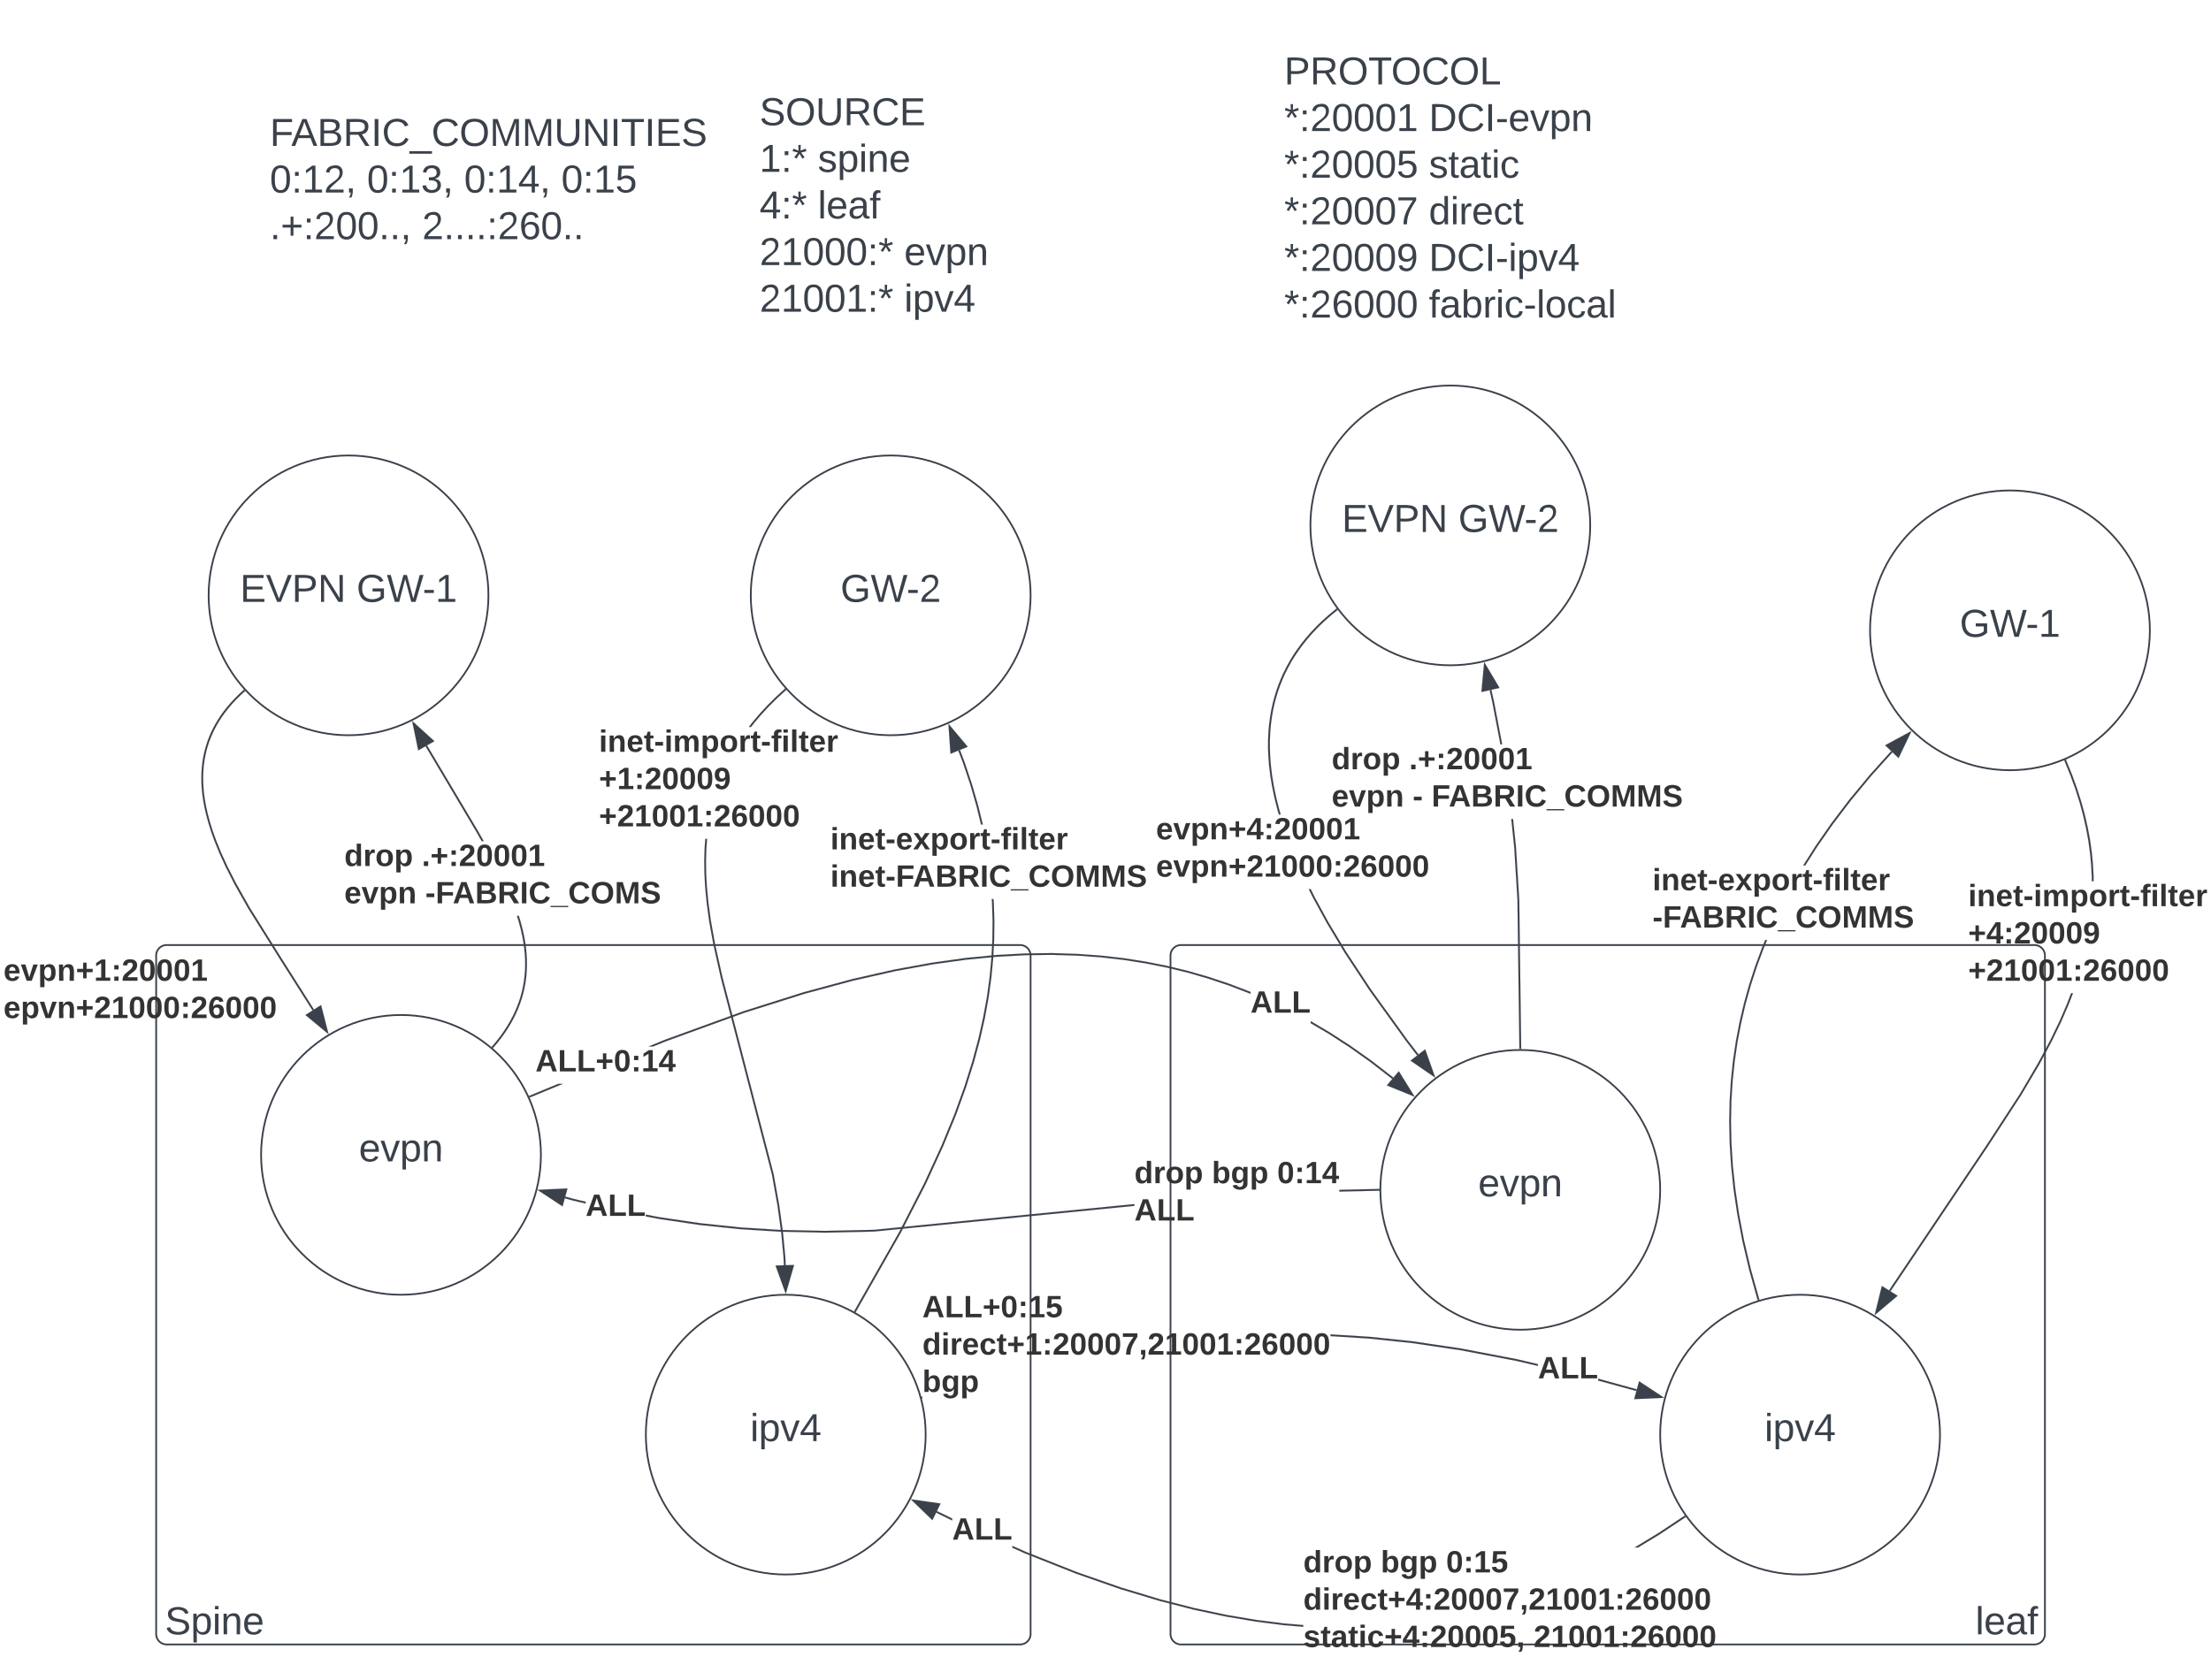 <svg xmlns="http://www.w3.org/2000/svg" xmlns:xlink="http://www.w3.org/1999/xlink" xmlns:lucid="lucid" width="1264.25" height="961"><g transform="translate(-50.708 140.5)" lucid:page-tab-id="0_0"><path d="M0-500h1500v1500H0z" fill="#fff"/><path d="M720 406a6 6 0 0 1 6-6h488a6 6 0 0 1 6 6v388a6 6 0 0 1-6 6H726a6 6 0 0 1-6-6z" stroke="#3a414a" fill="#fff"/><use xlink:href="#a" transform="matrix(1,0,0,1,725,405) translate(455.259 389.195)"/><path d="M140 406a6 6 0 0 1 6-6h488a6 6 0 0 1 6 6v388a6 6 0 0 1-6 6H146a6 6 0 0 1-6-6z" stroke="#3a414a" fill="#fff"/><use xlink:href="#b" transform="matrix(1,0,0,1,145,405) translate(0 389.195)"/><path d="M330 200c0 44.18-35.82 80-80 80s-80-35.82-80-80 35.82-80 80-80 80 35.82 80 80z" stroke="#3a414a" fill="#fff"/><use xlink:href="#c" transform="matrix(1,0,0,1,175,125) translate(12.963 78.715)"/><use xlink:href="#d" transform="matrix(1,0,0,1,175,125) translate(79.568 78.715)"/><path d="M1280 220c0 44.18-35.82 80-80 80s-80-35.82-80-80 35.82-80 80-80 80 35.82 80 80z" stroke="#3a414a" fill="#fff"/><use xlink:href="#e" transform="matrix(1,0,0,1,1125,145) translate(46.265 78.715)"/><path d="M360 520c0 44.18-35.82 80-80 80s-80-35.82-80-80 35.82-80 80-80 80 35.82 80 80z" stroke="#3a414a" fill="#fff"/><use xlink:href="#f" transform="matrix(1,0,0,1,205,445) translate(50.926 78.715)"/><path d="M1000 540c0 44.18-35.82 80-80 80s-80-35.82-80-80 35.82-80 80-80 80 35.82 80 80z" stroke="#3a414a" fill="#fff"/><use xlink:href="#f" transform="matrix(1,0,0,1,845,465) translate(50.926 78.715)"/><path d="M580 680c0 44.18-35.82 80-80 80s-80-35.82-80-80 35.82-80 80-80 80 35.82 80 80z" stroke="#3a414a" fill="#fff"/><use xlink:href="#g" transform="matrix(1,0,0,1,425,605) translate(54.66 78.715)"/><path d="M1160 680c0 44.18-35.82 80-80 80s-80-35.82-80-80 35.82-80 80-80 80 35.82 80 80z" stroke="#3a414a" fill="#fff"/><use xlink:href="#g" transform="matrix(1,0,0,1,1005,605) translate(54.66 78.715)"/><path d="M190.56 255l-2.53 2.32-2.6 2.58-2.3 2.5-2.06 2.45-1.87 2.4-1.67 2.35-1.52 2.32-1.35 2.3-1.24 2.3-1.1 2.3-1 2.3-.9 2.3-.78 2.35-.7 2.37-.58 2.42-.5 2.48-.4 2.54-.32 2.63-.2 2.74-.1 2.84.04 3 .16 3.14.3 3.34.5 3.57.7 3.85.92 4.18 1.23 4.6 1.6 5.12 2.08 5.78 2.72 6.68 3.64 7.93 5.05 9.9 7.67 13.6 18.27 29.2 18.54 29.22-.84.53-18.55-29.23-18.3-29.23-7.68-13.63-5.06-9.93-3.64-7.97-2.74-6.7-2.1-5.84-1.6-5.16-1.25-4.64-.94-4.23-.7-3.88-.5-3.63-.3-3.38-.17-3.2-.03-3.03.1-2.88.2-2.78.3-2.67.42-2.6.5-2.5.62-2.47.7-2.4.8-2.4.9-2.35 1.02-2.33 1.12-2.33 1.25-2.33 1.4-2.35 1.53-2.37 1.7-2.4 1.9-2.42 2.08-2.46 2.34-2.54 2.6-2.6 2.57-2.35z" stroke="#3a414a" stroke-width=".05" fill="#3a414a"/><path d="M190.93 254.66l-.37.34-.68-.74.38-.35z" fill="#3a414a"/><path d="M190.97 254.66l-.42.37-.7-.77.42-.4zm-1.06-.4l.66.7.34-.3-.64-.72z" stroke="#3a414a" stroke-width=".05" fill="#3a414a"/><path d="M237.73 449.63l-11.55-9.56 7.82-4.97z" fill="#3a414a"/><path d="M238.6 451l-13.27-11 8.98-5.7zm-11.58-10.88l9.84 8.14-3.17-12.37z" stroke="#3a414a" stroke-width=".05" fill="#3a414a"/><use xlink:href="#h" transform="matrix(1,0,0,1,52.708,406.194) translate(0 14.222)"/><use xlink:href="#i" transform="matrix(1,0,0,1,52.708,406.194) translate(0 35.556)"/><path d="M348.17 385.9l1.2 4.46.93 4.1.7 3.8.48 3.56.32 3.36.17 3.2.03 3.06-.08 2.95-.2 2.85-.33 2.8-.44 2.72-.54 2.7-.65 2.65-.77 2.65-.88 2.64-1.02 2.66-1.15 2.66-1.3 2.7-1.47 2.74-1.65 2.8-1.86 2.87-2.1 2.95-2.37 3.06-2.36 2.8-.76-.64 2.35-2.8 2.34-3 2.08-2.94 1.83-2.83 1.63-2.76 1.46-2.7 1.28-2.66 1.14-2.62 1-2.6.87-2.6.75-2.6.64-2.63.53-2.65.43-2.7.3-2.74.22-2.82.08-2.9-.03-3.03-.17-3.15-.32-3.32-.48-3.5-.68-3.77-.92-4.06-1.2-4.44-.9-2.92h1.04zm-24.52-51.74l3.64 6.4h-1.16l-3.36-5.9-28.74-48.38.86-.5z" stroke="#3a414a" stroke-width=".05" fill="#3a414a"/><path d="M332.85 458.63l-.34.4-.74-.66.32-.38z" fill="#3a414a"/><path d="M332.9 458.63l-.4.44-.78-.7.36-.42zm-1.1-.26l.7.63.3-.37-.7-.6z" stroke="#3a414a" stroke-width=".05" fill="#3a414a"/><path d="M298.25 283.3l-8.05 4.6-3.04-14.7z" fill="#3a414a"/><path d="M299.1 283.4l-9.25 5.27-3.5-16.87zm-8.55 3.72l6.86-3.9-9.44-8.6z" stroke="#3a414a" stroke-width=".05" fill="#3a414a"/><use xlink:href="#j" transform="matrix(1,0,0,1,247.568,340.572) translate(0 14.222)"/><use xlink:href="#k" transform="matrix(1,0,0,1,247.568,340.572) translate(44.296 14.222)"/><use xlink:href="#l" transform="matrix(1,0,0,1,247.568,340.572) translate(0 35.556)"/><use xlink:href="#m" transform="matrix(1,0,0,1,247.568,340.572) translate(46.321 35.556)"/><path d="M200-74a6 6 0 0 1 6-6h228a6 6 0 0 1 6 6V30.67a6 6 0 0 1-6 6H206a6 6 0 0 1-6-6z" stroke="#000" stroke-opacity="0" fill="#fff" fill-opacity="0"/><use xlink:href="#n" transform="matrix(1,0,0,1,205,-75) translate(0 17.944)"/><use xlink:href="#o" transform="matrix(1,0,0,1,205,-75) translate(0 44.611)"/><use xlink:href="#p" transform="matrix(1,0,0,1,205,-75) translate(55.556 44.611)"/><use xlink:href="#q" transform="matrix(1,0,0,1,205,-75) translate(111.111 44.611)"/><use xlink:href="#r" transform="matrix(1,0,0,1,205,-75) translate(166.667 44.611)"/><use xlink:href="#s" transform="matrix(1,0,0,1,205,-75) translate(0 71.278)"/><use xlink:href="#t" transform="matrix(1,0,0,1,205,-75) translate(87.037 71.278)"/><use xlink:href="#u" transform="matrix(1,0,0,1,205,-75) translate(0 97.944)"/><path d="M480-100.67a6 6 0 0 1 6-6h228a6 6 0 0 1 6 6v158a6 6 0 0 1-6 6H486a6 6 0 0 1-6-6z" stroke="#000" stroke-opacity="0" fill="#fff" fill-opacity="0"/><use xlink:href="#v" transform="matrix(1,0,0,1,485,-101.667) translate(0 32.778)"/><use xlink:href="#w" transform="matrix(1,0,0,1,485,-101.667) translate(0 59.444)"/><use xlink:href="#x" transform="matrix(1,0,0,1,485,-101.667) translate(33.333 59.444)"/><use xlink:href="#y" transform="matrix(1,0,0,1,485,-101.667) translate(0 86.111)"/><use xlink:href="#z" transform="matrix(1,0,0,1,485,-101.667) translate(33.333 86.111)"/><use xlink:href="#A" transform="matrix(1,0,0,1,485,-101.667) translate(0 112.778)"/><use xlink:href="#B" transform="matrix(1,0,0,1,485,-101.667) translate(82.716 112.778)"/><use xlink:href="#C" transform="matrix(1,0,0,1,485,-101.667) translate(0 139.444)"/><use xlink:href="#D" transform="matrix(1,0,0,1,485,-101.667) translate(82.716 139.444)"/><path d="M780-114a6 6 0 0 1 6-6h268a6 6 0 0 1 6 6V44a6 6 0 0 1-6 6H786a6 6 0 0 1-6-6z" stroke="#000" stroke-opacity="0" fill="#fff" fill-opacity="0"/><use xlink:href="#E" transform="matrix(1,0,0,1,785,-115) translate(0 22.778)"/><use xlink:href="#F" transform="matrix(1,0,0,1,785,-115) translate(0 49.444)"/><use xlink:href="#G" transform="matrix(1,0,0,1,785,-115) translate(82.716 49.444)"/><use xlink:href="#H" transform="matrix(1,0,0,1,785,-115) translate(0 76.111)"/><use xlink:href="#I" transform="matrix(1,0,0,1,785,-115) translate(82.716 76.111)"/><use xlink:href="#J" transform="matrix(1,0,0,1,785,-115) translate(0 102.778)"/><use xlink:href="#K" transform="matrix(1,0,0,1,785,-115) translate(82.716 102.778)"/><use xlink:href="#L" transform="matrix(1,0,0,1,785,-115) translate(0 129.444)"/><use xlink:href="#M" transform="matrix(1,0,0,1,785,-115) translate(82.716 129.444)"/><use xlink:href="#N" transform="matrix(1,0,0,1,785,-115) translate(0 156.111)"/><use xlink:href="#O" transform="matrix(1,0,0,1,785,-115) translate(82.716 156.111)"/><path d="M353.97 487.05l-.38-.92 16.32-6.75h2.62zm457.1-37.1l11.77 7.62 12 8.5 12.26 9.48.35.3-.65.75-.32-.27-12.25-9.47-11.95-8.47-11.73-7.6-10.38-6.1v-1.18zm-144.62-44.9l13.7.97 13.14 1.5 12.66 1.98 12.3 2.45 12 2.93 11.75 3.4 11.6 3.87 11.5 4.4.65.27v1.1l-1.03-.45-11.45-4.38-11.56-3.87-11.7-3.4-11.97-2.9-12.25-2.45-12.63-1.98-13.1-1.5-13.65-.96-14.35-.43-15.2.2-16.25.88-17.54 1.7-19.17 2.67-21.3 3.87-24.1 5.45-28.1 7.6-34.2 10.8-45.27 16.46-6.8 2.8h-2.62l9.06-3.73 45.3-16.47L510.13 427l28.14-7.6 24.15-5.46 21.33-3.88 19.2-2.68 17.6-1.7 16.28-.88 15.26-.2z" stroke="#3a414a" stroke-width=".05" fill="#3a414a"/><path d="M353.98 487.05l-.47.2-.4-.93.5-.2z" fill="#3a414a"/><path d="M354 487.06l-.5.2-.42-.95.53-.2zm-.86-.72l.4.87.4-.17-.35-.88z" stroke="#3a414a" stroke-width=".05" fill="#3a414a"/><path d="M858.4 485.74l-13.88-5.65 5.98-7.1z" fill="#3a414a"/><path d="M859.65 486.78l-15.96-6.5 6.86-8.13zm-14.3-6.9l11.83 4.82-6.75-10.85z" stroke="#3a414a" stroke-width=".05" fill="#3a414a"/><use xlink:href="#P" transform="matrix(1,0,0,1,356.877,458.042) translate(0 14.222)"/><use xlink:href="#Q" transform="matrix(1,0,0,1,765.749,424.448) translate(0 14.222)"/><path d="M699.34 549.15l-148.9 14.7-28.23.62-24.94-.52-23.48-1.47-22.98-2.4-23.14-3.43-7.68-1.47v-1.02l7.85 1.5 23.1 3.4 22.93 2.42 23.44 1.47 24.9.52 28.17-.6 148.97-14.73zm-320.46-3.94l6.7 1.58v1.03l-6.94-1.62-4.98-1.36.27-.97zM839 540.5l-22.47.5v-1l22.45-.5z" stroke="#3a414a" stroke-width=".05" fill="#3a414a"/><path d="M839.5 540v.5h-.5l-.03-1h.54z" fill="#3a414a"/><path d="M839.52 540v.52l-.55.02-.02-1.05.6-.03zm-.52-.47l.02.96.46-.02v-.96z" stroke="#3a414a" stroke-width=".05" fill="#3a414a"/><path d="M372.1 548.67l-12.54-8.24 14.98-.7z" fill="#3a414a"/><path d="M372.4 549.47L358 540l17.2-.8zm-11.28-8.6l10.67 7 2.07-7.6z" stroke="#3a414a" stroke-width=".05" fill="#3a414a"/><use xlink:href="#Q" transform="matrix(1,0,0,1,385.565,540.669) translate(0 14.222)"/><use xlink:href="#j" transform="matrix(1,0,0,1,699.344,521.983) translate(0 14.222)"/><use xlink:href="#R" transform="matrix(1,0,0,1,699.344,521.983) translate(44.296 14.222)"/><use xlink:href="#S" transform="matrix(1,0,0,1,699.344,521.983) translate(81.679 14.222)"/><use xlink:href="#T" transform="matrix(1,0,0,1,699.344,521.983) translate(0 35.556)"/><path d="M578.1 658.53l-.05-.22h.06zm408.55-4.43l-.26.96-21.88-6V648zm-152.93-30.06l24.75 2.6 27.52 4.08 32.2 6.16 11.9 2.8v1.03l-12.1-2.84-32.18-6.15-27.47-4.06-24.7-2.6-22.15-1.4v-1z" stroke="#3a414a" stroke-width=".05" fill="#3a414a"/><path d="M578.1 658.48v.85l-.26.08-.28-.95.5-.15z" fill="#3a414a"/><path d="M578.1 658.4v.18l-.05-.24-.46.13.26.9.25-.07v.06l-.28.08-.3-1 .56-.17z" stroke="#3a414a" stroke-width=".05" fill="#3a414a"/><path d="M1000.75 658.5l-14.98.68 2.46-8.94z" fill="#3a414a"/><path d="M1002.32 658.93l-17.2.78 2.8-10.25zm-15.9-.28l12.78-.58-10.67-7.03z" stroke="#3a414a" stroke-width=".05" fill="#3a414a"/><use xlink:href="#Q" transform="matrix(1,0,0,1,930.103,633.585) translate(0 14.222)"/><use xlink:href="#U" transform="matrix(1,0,0,1,578.114,598.669) translate(0 14.222)"/><use xlink:href="#V" transform="matrix(1,0,0,1,578.114,598.669) translate(0 35.556)"/><use xlink:href="#W" transform="matrix(1,0,0,1,578.114,598.669) translate(0 56.889)"/><path d="M637.25 747.04l29.2 11.58 25.07 8.74 22.15 6.7 19.98 5.14 18.32 3.9 17 2.87 15.98 2.02 10.97.92v1l-11.08-.93-16-2.04-17.06-2.88-18.36-3.9L713.4 775l-22.2-6.7-25.1-8.76-29.24-11.6-7.27-3.25v-1.08zm377.04-19.68l-14.6 9.7-12.38 7.5h-1.93l13.75-8.34 14.58-9.7zm-419.13.62v1.12l-9.18-4.5.43-.9z" stroke="#3a414a" stroke-width=".05" fill="#3a414a"/><path d="M1014.7 727.08l-.42.3-.56-.85.43-.28z" fill="#3a414a"/><path d="M1014.75 727.08l-.48.32-.58-.87.45-.3zm-1-.54l.53.8.4-.27-.54-.78z" stroke="#3a414a" stroke-width=".05" fill="#3a414a"/><path d="M587.8 719.78l-4.08 8.33-10.78-10.42z" fill="#3a414a"/><path d="M588.54 719.38l-4.67 9.57-12.38-11.98zm-4.96 7.9l3.46-7.1-12.64-1.8z" stroke="#3a414a" stroke-width=".05" fill="#3a414a"/><use xlink:href="#Q" transform="matrix(1,0,0,1,595.168,725.82) translate(0 14.222)"/><use xlink:href="#j" transform="matrix(1,0,0,1,795.925,744.564) translate(0 14.222)"/><use xlink:href="#R" transform="matrix(1,0,0,1,795.925,744.564) translate(44.296 14.222)"/><use xlink:href="#X" transform="matrix(1,0,0,1,795.925,744.564) translate(81.679 14.222)"/><use xlink:href="#Y" transform="matrix(1,0,0,1,795.925,744.564) translate(0 35.556)"/><use xlink:href="#Z" transform="matrix(1,0,0,1,795.925,744.564) translate(0 56.889)"/><use xlink:href="#aa" transform="matrix(1,0,0,1,795.925,744.564) translate(131.704 56.889)"/><path d="M1059.36 401.36l-4.03 10.82-3.5 10.76-3 10.73-2.5 10.78-2.1 10.87-1.6 11.03-1.2 11.24-.72 11.52-.23 11.9.26 12.3.8 12.86 1.44 13.5 2.1 14.24 2.9 15.17 3.83 16.25 4.8 17.13-.97.27-4.8-17.15-3.83-16.3-2.9-15.2-2.13-14.3-1.42-13.54-.82-12.9-.26-12.35.25-11.92.72-11.57 1.18-11.28 1.64-11.07 2.08-10.9 2.53-10.83 3-10.77 3.52-10.8 4.03-10.86 1.63-3.88h1.08zm73.48-111.62l-12 13.3-11.9 14.4-10.25 13.5-8.92 12.8-6.8 10.7h-1.17l7.15-11.24 8.93-12.85 10.28-13.54 11.93-14.4 12-13.33z" stroke="#3a414a" stroke-width=".05" fill="#3a414a"/><path d="M1056.72 602.96l-.96.28-.14-.5.97-.27z" fill="#3a414a"/><path d="M1056.75 602.97l-1 .3-.16-.55 1-.28zm-1.1-.22l.13.46.9-.26-.1-.44z" stroke="#3a414a" stroke-width=".05" fill="#3a414a"/><path d="M1136.17 292.24l-6.72-6.4 13.2-7.13z" fill="#3a414a"/><path d="M1136.32 293.08l-7.7-7.34 15.13-8.2zm-6.03-7.12l5.7 5.44 5.52-11.52z" stroke="#3a414a" stroke-width=".05" fill="#3a414a"/><g><use xlink:href="#ab" transform="matrix(1,0,0,1,995.617,354.449) translate(0 14.222)"/><use xlink:href="#ac" transform="matrix(1,0,0,1,995.617,354.449) translate(0 35.556)"/></g><path d="M1233.6 433.82l-4.27 9.92-5.43 11.26-7.16 13.38-10.23 17.32-19.3 29.65-55.54 82.7-.83-.55 55.54-82.7 19.3-29.62 10.2-17.3 7.14-13.33 5.42-11.22 4.26-9.88 2.25-5.9h1.08zm1.88-131.3l2.97 8.2 2.46 7.8 2.02 7.47 1.63 7.2 1.28 7 .95 6.86.64 6.73.37 6.65.02 3.1h-1l-.03-3.07-.37-6.6-.65-6.7-.94-6.8-1.27-6.98-1.62-7.17-2-7.44-2.45-7.76-2.95-8.15-3.35-8.16.93-.38z" stroke="#3a414a" stroke-width=".05" fill="#3a414a"/><path d="M1232.13 294.37l-.92.38-.18-.47.9-.4z" fill="#3a414a"/><path d="M1232.17 294.38l-.98.4-.22-.5.97-.44zm-1.12-.1l.17.43.88-.35-.18-.44z" stroke="#3a414a" stroke-width=".05" fill="#3a414a"/><path d="M1134.92 600.64l-11.46 9.68 3.58-14.56z" fill="#3a414a"/><path d="M1135.77 600.58l-13.16 11.12 4.12-16.73zm-11.45 8.37l9.75-8.25-6.7-4.16z" stroke="#3a414a" stroke-width=".05" fill="#3a414a"/><g><use xlink:href="#ad" transform="matrix(1,0,0,1,1176.114,363.541) translate(0 14.222)"/><use xlink:href="#ae" transform="matrix(1,0,0,1,1176.114,363.541) translate(0 35.556)"/><use xlink:href="#af" transform="matrix(1,0,0,1,1176.114,363.541) translate(0 56.889)"/></g><path d="M640 200c0 44.18-35.82 80-80 80s-80-35.82-80-80 35.82-80 80-80 80 35.82 80 80z" stroke="#3a414a" fill="#fff"/><g><use xlink:href="#ag" transform="matrix(1,0,0,1,485,125) translate(46.265 78.715)"/></g><path d="M454.6 344.72l-.2 6.53.06 7.16.42 7.98.85 9.08 1.47 10.72 2.4 13.4 4.25 18.9 29.2 112.43 3.26 18.17 2.12 15.43 1.3 13.75.25 4.85-1 .05-.25-4.83-1.3-13.7-2.1-15.4-3.25-18.1-29.2-112.4-4.24-18.95-2.42-13.43-1.46-10.76-.86-9.13-.42-8-.07-7.2.2-6.58.4-5.42h1zm45.37-90.4l-5.07 4.65-4.82 4.8-4.3 4.68-3.87 4.56-1.73 2.25h-1.27l2.23-2.87 3.9-4.6 4.33-4.7 4.85-4.83 5.1-4.67z" stroke="#3a414a" stroke-width=".05" fill="#3a414a"/><path d="M500.33 253.98l-.37.35-.68-.74.4-.36z" fill="#3a414a"/><path d="M500.37 254l-.42.36-.7-.77.42-.4zm-1.05-.4l.64.7.34-.32-.63-.7z" stroke="#3a414a" stroke-width=".05" fill="#3a414a"/><path d="M499.95 597.88l-5.1-14.1 9.27-.3z" fill="#3a414a"/><path d="M500 599.5l-5.85-16.2 10.64-.35zm-4.45-15.25l4.34 12.02 3.54-12.27z" stroke="#3a414a" stroke-width=".05" fill="#3a414a"/><g><use xlink:href="#ad" transform="matrix(1,0,0,1,393.188,275.25) translate(0 14.222)"/><use xlink:href="#ah" transform="matrix(1,0,0,1,393.188,275.25) translate(0 35.556)"/><use xlink:href="#af" transform="matrix(1,0,0,1,393.188,275.25) translate(0 56.889)"/></g><path d="M618.96 375.94l.32 10.6-.13 10.6-.57 10.74-1.05 10.94-1.56 11.24-2.12 11.7-2.76 12.28-3.54 13.1-4.48 14.2-5.7 15.77-7.4 18-9.9 21.55-14.36 28-25.57 45-.87-.5 25.56-44.96 14.34-28 9.9-21.5 7.37-17.95 5.68-15.72 4.47-14.17 3.52-13.06 2.75-12.25L615 429.9l1.54-11.2 1.04-10.9.57-10.68.13-10.57-.32-10.56-.17-2.26h1zM602.2 295.2l4.32 12.94 3.56 12.26 2.6 10.67h-1.03l-2.54-10.4-3.53-12.24-4.32-12.88-2.6-6.77.94-.36z" stroke="#3a414a" stroke-width=".05" fill="#3a414a"/><path d="M540.15 609.65l-.26.45-.87-.5.25-.45z" fill="#3a414a"/><path d="M540.2 609.64l-.3.5-.9-.53.27-.48zm-1.13-.05l.8.47.25-.4-.83-.48z" stroke="#3a414a" stroke-width=".05" fill="#3a414a"/><path d="M603.24 286.4l-8.6 3.48-1.04-14.97z" fill="#3a414a"/><path d="M604.06 286.6l-9.87 4-1.2-17.2zm-8.97 2.55l7.3-2.95-8.2-9.8z" stroke="#3a414a" stroke-width=".05" fill="#3a414a"/><g><use xlink:href="#ab" transform="matrix(1,0,0,1,525.523,331.068) translate(0 14.222)"/><use xlink:href="#ai" transform="matrix(1,0,0,1,525.523,331.068) translate(0 35.556)"/></g><path d="M960 160c0 44.18-35.82 80-80 80s-80-35.82-80-80 35.82-80 80-80 80 35.82 80 80z" stroke="#3a414a" fill="#fff"/><g><use xlink:href="#c" transform="matrix(1,0,0,1,805,85) translate(12.963 78.715)"/><use xlink:href="#aj" transform="matrix(1,0,0,1,805,85) translate(79.568 78.715)"/></g><path d="M802.15 372.06l7.9 14.5 10.36 17.28 14.16 21.47 20.95 29.05 6.32 8.2-.8.62-6.3-8.22-20.98-29.07-14.17-21.5-10.4-17.33-7.9-14.53-2.23-4.52h1.12zm13.1-163.46l-3.8 3.1-3.8 3.38-3.42 3.32-3.12 3.3-2.83 3.26-2.6 3.25-2.38 3.25-2.2 3.24-2 3.25-1.8 3.3-1.68 3.3-1.52 3.37-1.37 3.42-1.23 3.48-1.1 3.58-.96 3.67-.83 3.78-.67 3.92-.53 4.07-.38 4.25-.2 4.44-.03 4.68.18 4.95.42 5.27.68 5.62 1 6.04 1.35 6.53 1.8 7.1.77 2.6h-1.04l-.7-2.33-1.8-7.15-1.37-6.57-1-6.08-.7-5.66-.42-5.3-.2-5 .04-4.73.2-4.48.4-4.3.53-4.1.68-3.96.84-3.83.97-3.7 1.1-3.62 1.25-3.52 1.38-3.46 1.54-3.4 1.68-3.35 1.85-3.32 2-3.3 2.22-3.28 2.4-3.27 2.63-3.28 2.87-3.3 3.15-3.32 3.46-3.35 3.8-3.4 3.82-3.12z" stroke="#3a414a" stroke-width=".05" fill="#3a414a"/><path d="M815.07 207.6l.55.7-.4.3-.63-.76.4-.34z" fill="#3a414a"/><path d="M815.1 207.58l.55.7-.43.37-.66-.82.45-.37zm-.47.26l.6.74.35-.3-.53-.68-.05-.06z" stroke="#3a414a" stroke-width=".05" fill="#3a414a"/><path d="M870.43 474.56l-12.38-8.48 7.35-5.65z" fill="#3a414a"/><path d="M871.4 475.85l-14.2-9.74 8.44-6.5zm-12.5-9.8l10.54 7.23-4.28-12.03z" stroke="#3a414a" stroke-width=".05" fill="#3a414a"/><g><use xlink:href="#ak" transform="matrix(1,0,0,1,711.707,325.336) translate(0 14.222)"/><use xlink:href="#al" transform="matrix(1,0,0,1,711.707,325.336) translate(0 35.556)"/></g><path d="M917.53 343.84l1.88 30.4 1.1 84.75h-1l-1.1-84.7-1.87-30.38-1.68-16h1zm-12.58-83.2l4.7 24.6h-1l-4.68-24.4-1.5-6.62.98-.22z" stroke="#3a414a" stroke-width=".05" fill="#3a414a"/><path d="M920.5 459.5h-1v-.5l1-.02z" fill="#3a414a"/><path d="M920.53 459.54l-.52-.02h-.52v-.55l1.04-.02zm-1-.52v.46h.96V459z" stroke="#3a414a" stroke-width=".05" fill="#3a414a"/><path d="M907.37 252.6l-9.04 2.04 1.4-14.94z" fill="#3a414a"/><path d="M908.15 252.94l-10.38 2.34 1.6-17.15zM898.9 254l7.7-1.73-6.53-11z" stroke="#3a414a" stroke-width=".05" fill="#3a414a"/><g><use xlink:href="#j" transform="matrix(1,0,0,1,812.143,285.239) translate(0 14.222)"/><use xlink:href="#k" transform="matrix(1,0,0,1,812.143,285.239) translate(44.296 14.222)"/><use xlink:href="#l" transform="matrix(1,0,0,1,812.143,285.239) translate(0 35.556)"/><use xlink:href="#am" transform="matrix(1,0,0,1,812.143,285.239) translate(46.321 35.556)"/><use xlink:href="#an" transform="matrix(1,0,0,1,812.143,285.239) translate(57.136 35.556)"/></g><defs><path fill="#3a414a" d="M24 0v-261h32V0H24" id="ao"/><path fill="#3a414a" d="M100-194c63 0 86 42 84 106H49c0 40 14 67 53 68 26 1 43-12 49-29l28 8c-11 28-37 45-77 45C44 4 14-33 15-96c1-61 26-98 85-98zm52 81c6-60-76-77-97-28-3 7-6 17-6 28h103" id="ap"/><path fill="#3a414a" d="M141-36C126-15 110 5 73 4 37 3 15-17 15-53c-1-64 63-63 125-63 3-35-9-54-41-54-24 1-41 7-42 31l-33-3c5-37 33-52 76-52 45 0 72 20 72 64v82c-1 20 7 32 28 27v20c-31 9-61-2-59-35zM48-53c0 20 12 33 32 33 41-3 63-29 60-74-43 2-92-5-92 41" id="aq"/><path fill="#3a414a" d="M101-234c-31-9-42 10-38 44h38v23H63V0H32v-167H5v-23h27c-7-52 17-82 69-68v24" id="ar"/><g id="a"><use transform="matrix(0.062,0,0,0.062,0,0)" xlink:href="#ao"/><use transform="matrix(0.062,0,0,0.062,4.877,0)" xlink:href="#ap"/><use transform="matrix(0.062,0,0,0.062,17.222,0)" xlink:href="#aq"/><use transform="matrix(0.062,0,0,0.062,29.568,0)" xlink:href="#ar"/></g><path fill="#3a414a" d="M185-189c-5-48-123-54-124 2 14 75 158 14 163 119 3 78-121 87-175 55-17-10-28-26-33-46l33-7c5 56 141 63 141-1 0-78-155-14-162-118-5-82 145-84 179-34 5 7 8 16 11 25" id="as"/><path fill="#3a414a" d="M115-194c55 1 70 41 70 98S169 2 115 4C84 4 66-9 55-30l1 105H24l-1-265h31l2 30c10-21 28-34 59-34zm-8 174c40 0 45-34 45-75s-6-73-45-74c-42 0-51 32-51 76 0 43 10 73 51 73" id="at"/><path fill="#3a414a" d="M24-231v-30h32v30H24zM24 0v-190h32V0H24" id="au"/><path fill="#3a414a" d="M117-194c89-4 53 116 60 194h-32v-121c0-31-8-49-39-48C34-167 62-67 57 0H25l-1-190h30c1 10-1 24 2 32 11-22 29-35 61-36" id="av"/><g id="b"><use transform="matrix(0.062,0,0,0.062,0,0)" xlink:href="#as"/><use transform="matrix(0.062,0,0,0.062,14.815,0)" xlink:href="#at"/><use transform="matrix(0.062,0,0,0.062,27.16,0)" xlink:href="#au"/><use transform="matrix(0.062,0,0,0.062,32.037,0)" xlink:href="#av"/><use transform="matrix(0.062,0,0,0.062,44.383,0)" xlink:href="#ap"/></g><path fill="#3a414a" d="M30 0v-248h187v28H63v79h144v27H63v87h162V0H30" id="aw"/><path fill="#3a414a" d="M137 0h-34L2-248h35l83 218 83-218h36" id="ax"/><path fill="#3a414a" d="M30-248c87 1 191-15 191 75 0 78-77 80-158 76V0H30v-248zm33 125c57 0 124 11 124-50 0-59-68-47-124-48v98" id="ay"/><path fill="#3a414a" d="M190 0L58-211 59 0H30v-248h39L202-35l-2-213h31V0h-41" id="az"/><g id="c"><use transform="matrix(0.062,0,0,0.062,0,0)" xlink:href="#aw"/><use transform="matrix(0.062,0,0,0.062,14.815,0)" xlink:href="#ax"/><use transform="matrix(0.062,0,0,0.062,29.63,0)" xlink:href="#ay"/><use transform="matrix(0.062,0,0,0.062,44.444,0)" xlink:href="#az"/></g><path fill="#3a414a" d="M143 4C61 4 22-44 18-125c-5-107 100-154 193-111 17 8 29 25 37 43l-32 9c-13-25-37-40-76-40-61 0-88 39-88 99 0 61 29 100 91 101 35 0 62-11 79-27v-45h-74v-28h105v86C228-13 192 4 143 4" id="aA"/><path fill="#3a414a" d="M266 0h-40l-56-210L115 0H75L2-248h35L96-30l15-64 43-154h32l59 218 59-218h35" id="aB"/><path fill="#3a414a" d="M16-82v-28h88v28H16" id="aC"/><path fill="#3a414a" d="M27 0v-27h64v-190l-56 39v-29l58-41h29v221h61V0H27" id="aD"/><g id="d"><use transform="matrix(0.062,0,0,0.062,0,0)" xlink:href="#aA"/><use transform="matrix(0.062,0,0,0.062,17.284,0)" xlink:href="#aB"/><use transform="matrix(0.062,0,0,0.062,37.778,0)" xlink:href="#aC"/><use transform="matrix(0.062,0,0,0.062,45.123,0)" xlink:href="#aD"/></g><g id="e"><use transform="matrix(0.062,0,0,0.062,0,0)" xlink:href="#aA"/><use transform="matrix(0.062,0,0,0.062,17.284,0)" xlink:href="#aB"/><use transform="matrix(0.062,0,0,0.062,37.778,0)" xlink:href="#aC"/><use transform="matrix(0.062,0,0,0.062,45.123,0)" xlink:href="#aD"/></g><path fill="#3a414a" d="M108 0H70L1-190h34L89-25l56-165h34" id="aE"/><g id="f"><use transform="matrix(0.062,0,0,0.062,0,0)" xlink:href="#ap"/><use transform="matrix(0.062,0,0,0.062,12.346,0)" xlink:href="#aE"/><use transform="matrix(0.062,0,0,0.062,23.457,0)" xlink:href="#at"/><use transform="matrix(0.062,0,0,0.062,35.802,0)" xlink:href="#av"/></g><path fill="#3a414a" d="M155-56V0h-30v-56H8v-25l114-167h33v167h35v25h-35zm-30-156c-27 46-58 90-88 131h88v-131" id="aF"/><g id="g"><use transform="matrix(0.062,0,0,0.062,0,0)" xlink:href="#au"/><use transform="matrix(0.062,0,0,0.062,4.877,0)" xlink:href="#at"/><use transform="matrix(0.062,0,0,0.062,17.222,0)" xlink:href="#aE"/><use transform="matrix(0.062,0,0,0.062,28.333,0)" xlink:href="#aF"/></g><path fill="#333" d="M185-48c-13 30-37 53-82 52C43 2 14-33 14-96s30-98 90-98c62 0 83 45 84 108H66c0 31 8 55 39 56 18 0 30-7 34-22zm-45-69c5-46-57-63-70-21-2 6-4 13-4 21h74" id="aG"/><path fill="#333" d="M128 0H69L1-190h53L99-40l48-150h52" id="aH"/><path fill="#333" d="M135-194c53 0 70 44 70 98 0 56-19 98-73 100-31 1-45-17-59-34 3 33 2 69 2 105H25l-1-265h48c2 10 0 23 3 31 11-24 29-35 60-35zM114-30c33 0 39-31 40-66 0-38-9-64-40-64-56 0-55 130 0 130" id="aI"/><path fill="#333" d="M135-194c87-1 58 113 63 194h-50c-7-57 23-157-34-157-59 0-34 97-39 157H25l-1-190h47c2 12-1 28 3 38 12-26 28-41 61-42" id="aJ"/><path fill="#333" d="M125-100v72H85v-72H15v-39h70v-72h40v72h71v39h-71" id="aK"/><path fill="#333" d="M23 0v-37h61v-169l-59 37v-38l62-41h46v211h57V0H23" id="aL"/><path fill="#333" d="M35-132v-50h50v50H35zM35 0v-49h50V0H35" id="aM"/><path fill="#333" d="M182-182c0 78-84 86-111 141h115V0H12c-6-101 99-100 120-180 1-22-12-31-33-32-23 0-32 14-35 34l-49-3c5-45 32-70 84-70 51 0 83 22 83 69" id="aN"/><path fill="#333" d="M101-251c68 0 84 54 84 127C185-50 166 4 99 4S15-52 14-124c-1-75 17-127 87-127zm-1 216c37-5 36-46 36-89s4-89-36-89c-39 0-36 45-36 89 0 43-3 85 36 89" id="aO"/><g id="h"><use transform="matrix(0.049,0,0,0.049,0,0)" xlink:href="#aG"/><use transform="matrix(0.049,0,0,0.049,9.877,0)" xlink:href="#aH"/><use transform="matrix(0.049,0,0,0.049,19.753,0)" xlink:href="#aI"/><use transform="matrix(0.049,0,0,0.049,30.568,0)" xlink:href="#aJ"/><use transform="matrix(0.049,0,0,0.049,41.383,0)" xlink:href="#aK"/><use transform="matrix(0.049,0,0,0.049,51.753,0)" xlink:href="#aL"/><use transform="matrix(0.049,0,0,0.049,61.63,0)" xlink:href="#aM"/><use transform="matrix(0.049,0,0,0.049,67.506,0)" xlink:href="#aN"/><use transform="matrix(0.049,0,0,0.049,77.383,0)" xlink:href="#aO"/><use transform="matrix(0.049,0,0,0.049,87.259,0)" xlink:href="#aO"/><use transform="matrix(0.049,0,0,0.049,97.136,0)" xlink:href="#aO"/><use transform="matrix(0.049,0,0,0.049,107.012,0)" xlink:href="#aL"/></g><path fill="#333" d="M115-159c48 0 72 30 72 78 0 54-30 85-83 85-64 0-91-50-91-122 0-98 58-163 141-120 15 8 21 24 27 44l-47 6c-5-31-48-31-61-4-7 14-11 33-11 60 9-17 28-27 53-27zM102-35c24 0 36-20 36-45s-11-43-37-43c-23 0-36 14-36 38 0 27 11 50 37 50" id="aP"/><g id="i"><use transform="matrix(0.049,0,0,0.049,0,0)" xlink:href="#aG"/><use transform="matrix(0.049,0,0,0.049,9.877,0)" xlink:href="#aI"/><use transform="matrix(0.049,0,0,0.049,20.691,0)" xlink:href="#aH"/><use transform="matrix(0.049,0,0,0.049,30.568,0)" xlink:href="#aJ"/><use transform="matrix(0.049,0,0,0.049,41.383,0)" xlink:href="#aK"/><use transform="matrix(0.049,0,0,0.049,51.753,0)" xlink:href="#aN"/><use transform="matrix(0.049,0,0,0.049,61.63,0)" xlink:href="#aL"/><use transform="matrix(0.049,0,0,0.049,71.506,0)" xlink:href="#aO"/><use transform="matrix(0.049,0,0,0.049,81.383,0)" xlink:href="#aO"/><use transform="matrix(0.049,0,0,0.049,91.259,0)" xlink:href="#aO"/><use transform="matrix(0.049,0,0,0.049,101.136,0)" xlink:href="#aM"/><use transform="matrix(0.049,0,0,0.049,107.012,0)" xlink:href="#aN"/><use transform="matrix(0.049,0,0,0.049,116.889,0)" xlink:href="#aP"/><use transform="matrix(0.049,0,0,0.049,126.765,0)" xlink:href="#aO"/><use transform="matrix(0.049,0,0,0.049,136.642,0)" xlink:href="#aO"/><use transform="matrix(0.049,0,0,0.049,146.519,0)" xlink:href="#aO"/></g><path fill="#333" d="M88-194c31-1 46 15 58 34l-1-101h50l1 261h-48c-2-10 0-23-3-31C134-8 116 4 84 4 32 4 16-41 15-95c0-56 19-97 73-99zm17 164c33 0 40-30 41-66 1-37-9-64-41-64s-38 30-39 65c0 43 13 65 39 65" id="aQ"/><path fill="#333" d="M135-150c-39-12-60 13-60 57V0H25l-1-190h47c2 13-1 29 3 40 6-28 27-53 61-41v41" id="aR"/><path fill="#333" d="M110-194c64 0 96 36 96 99 0 64-35 99-97 99-61 0-95-36-95-99 0-62 34-99 96-99zm-1 164c35 0 45-28 45-65 0-40-10-65-43-65-34 0-45 26-45 65 0 36 10 65 43 65" id="aS"/><g id="j"><use transform="matrix(0.049,0,0,0.049,0,0)" xlink:href="#aQ"/><use transform="matrix(0.049,0,0,0.049,10.815,0)" xlink:href="#aR"/><use transform="matrix(0.049,0,0,0.049,17.728,0)" xlink:href="#aS"/><use transform="matrix(0.049,0,0,0.049,28.543,0)" xlink:href="#aI"/></g><path fill="#333" d="M24 0v-54h51V0H24" id="aT"/><g id="k"><use transform="matrix(0.049,0,0,0.049,0,0)" xlink:href="#aT"/><use transform="matrix(0.049,0,0,0.049,4.938,0)" xlink:href="#aK"/><use transform="matrix(0.049,0,0,0.049,15.309,0)" xlink:href="#aM"/><use transform="matrix(0.049,0,0,0.049,21.185,0)" xlink:href="#aN"/><use transform="matrix(0.049,0,0,0.049,31.062,0)" xlink:href="#aO"/><use transform="matrix(0.049,0,0,0.049,40.938,0)" xlink:href="#aO"/><use transform="matrix(0.049,0,0,0.049,50.815,0)" xlink:href="#aO"/><use transform="matrix(0.049,0,0,0.049,60.691,0)" xlink:href="#aL"/></g><g id="l"><use transform="matrix(0.049,0,0,0.049,0,0)" xlink:href="#aG"/><use transform="matrix(0.049,0,0,0.049,9.877,0)" xlink:href="#aH"/><use transform="matrix(0.049,0,0,0.049,19.753,0)" xlink:href="#aI"/><use transform="matrix(0.049,0,0,0.049,30.568,0)" xlink:href="#aJ"/></g><path fill="#333" d="M14-72v-43h91v43H14" id="aU"/><path fill="#333" d="M76-208v77h127v40H76V0H24v-248h183v40H76" id="aV"/><path fill="#333" d="M199 0l-22-63H83L61 0H9l90-248h61L250 0h-51zm-33-102l-36-108c-10 38-24 72-36 108h72" id="aW"/><path fill="#333" d="M182-130c37 4 62 22 62 59C244 23 116-4 24 0v-248c84 5 203-23 205 63 0 31-19 50-47 55zM76-148c40-3 101 13 101-30 0-44-60-28-101-31v61zm0 110c48-3 116 14 116-37 0-48-69-32-116-35v72" id="aX"/><path fill="#333" d="M240-174c0 40-23 61-54 70L253 0h-59l-57-94H76V0H24v-248c93 4 217-23 216 74zM76-134c48-2 112 12 112-38 0-48-66-32-112-35v73" id="aY"/><path fill="#333" d="M24 0v-248h52V0H24" id="aZ"/><path fill="#333" d="M67-125c0 53 21 87 73 88 37 1 54-22 65-47l45 17C233-25 199 4 140 4 58 4 20-42 15-125 8-235 124-281 211-232c18 10 29 29 36 50l-46 12c-8-25-30-41-62-41-52 0-71 34-72 86" id="ba"/><path fill="#333" d="M-4 44V30h207v14H-4" id="bb"/><path fill="#333" d="M140-251c80 0 125 45 125 126S219 4 139 4C58 4 15-44 15-125s44-126 125-126zm-1 214c52 0 73-35 73-88 0-50-21-86-72-86-52 0-73 35-73 86s22 88 72 88" id="bc"/><path fill="#333" d="M230 0l2-204L168 0h-37L68-204 70 0H24v-248h70l56 185 57-185h69V0h-46" id="bd"/><path fill="#333" d="M169-182c-1-43-94-46-97-3 18 66 151 10 154 114 3 95-165 93-204 36-6-8-10-19-12-30l50-8c3 46 112 56 116 5-17-69-150-10-154-114-4-87 153-88 188-35 5 8 8 18 10 28" id="be"/><g id="m"><use transform="matrix(0.049,0,0,0.049,0,0)" xlink:href="#aU"/><use transform="matrix(0.049,0,0,0.049,5.877,0)" xlink:href="#aV"/><use transform="matrix(0.049,0,0,0.049,15.704,0)" xlink:href="#aW"/><use transform="matrix(0.049,0,0,0.049,28.494,0)" xlink:href="#aX"/><use transform="matrix(0.049,0,0,0.049,41.284,0)" xlink:href="#aY"/><use transform="matrix(0.049,0,0,0.049,54.074,0)" xlink:href="#aZ"/><use transform="matrix(0.049,0,0,0.049,59.012,0)" xlink:href="#ba"/><use transform="matrix(0.049,0,0,0.049,71.802,0)" xlink:href="#bb"/><use transform="matrix(0.049,0,0,0.049,81.679,0)" xlink:href="#ba"/><use transform="matrix(0.049,0,0,0.049,94.469,0)" xlink:href="#bc"/><use transform="matrix(0.049,0,0,0.049,108.296,0)" xlink:href="#bd"/><use transform="matrix(0.049,0,0,0.049,123.062,0)" xlink:href="#be"/></g><path fill="#3a414a" d="M63-220v92h138v28H63V0H30v-248h175v28H63" id="bf"/><path fill="#3a414a" d="M205 0l-28-72H64L36 0H1l101-248h38L239 0h-34zm-38-99l-47-123c-12 45-31 82-46 123h93" id="bg"/><path fill="#3a414a" d="M160-131c35 5 61 23 61 61C221 17 115-2 30 0v-248c76 3 177-17 177 60 0 33-19 50-47 57zm-97-11c50-1 110 9 110-42 0-47-63-36-110-37v79zm0 115c55-2 124 14 124-45 0-56-70-42-124-44v89" id="bh"/><path fill="#3a414a" d="M233-177c-1 41-23 64-60 70L243 0h-38l-65-103H63V0H30v-248c88 3 205-21 203 71zM63-129c60-2 137 13 137-47 0-61-80-42-137-45v92" id="bi"/><path fill="#3a414a" d="M33 0v-248h34V0H33" id="bj"/><path fill="#3a414a" d="M212-179c-10-28-35-45-73-45-59 0-87 40-87 99 0 60 29 101 89 101 43 0 62-24 78-52l27 14C228-24 195 4 139 4 59 4 22-46 18-125c-6-104 99-153 187-111 19 9 31 26 39 46" id="bk"/><path fill="#3a414a" d="M-5 72V49h209v23H-5" id="bl"/><path fill="#3a414a" d="M140-251c81 0 123 46 123 126C263-46 219 4 140 4 59 4 17-45 17-125s42-126 123-126zm0 227c63 0 89-41 89-101s-29-99-89-99c-61 0-89 39-89 99S79-25 140-24" id="bm"/><path fill="#3a414a" d="M240 0l2-218c-23 76-54 145-80 218h-23L58-218 59 0H30v-248h44l77 211c21-75 51-140 76-211h43V0h-30" id="bn"/><path fill="#3a414a" d="M232-93c-1 65-40 97-104 97C67 4 28-28 28-90v-158h33c8 89-33 224 67 224 102 0 64-133 71-224h33v155" id="bo"/><path fill="#3a414a" d="M127-220V0H93v-220H8v-28h204v28h-85" id="bp"/><g id="n"><use transform="matrix(0.062,0,0,0.062,0,0)" xlink:href="#bf"/><use transform="matrix(0.062,0,0,0.062,12.284,0)" xlink:href="#bg"/><use transform="matrix(0.062,0,0,0.062,27.099,0)" xlink:href="#bh"/><use transform="matrix(0.062,0,0,0.062,41.914,0)" xlink:href="#bi"/><use transform="matrix(0.062,0,0,0.062,57.901,0)" xlink:href="#bj"/><use transform="matrix(0.062,0,0,0.062,64.074,0)" xlink:href="#bk"/><use transform="matrix(0.062,0,0,0.062,80.062,0)" xlink:href="#bl"/><use transform="matrix(0.062,0,0,0.062,92.407,0)" xlink:href="#bk"/><use transform="matrix(0.062,0,0,0.062,108.395,0)" xlink:href="#bm"/><use transform="matrix(0.062,0,0,0.062,125.679,0)" xlink:href="#bn"/><use transform="matrix(0.062,0,0,0.062,144.136,0)" xlink:href="#bn"/><use transform="matrix(0.062,0,0,0.062,162.593,0)" xlink:href="#bo"/><use transform="matrix(0.062,0,0,0.062,178.58,0)" xlink:href="#az"/><use transform="matrix(0.062,0,0,0.062,194.568,0)" xlink:href="#bj"/><use transform="matrix(0.062,0,0,0.062,200.741,0)" xlink:href="#bp"/><use transform="matrix(0.062,0,0,0.062,214.259,0)" xlink:href="#bj"/><use transform="matrix(0.062,0,0,0.062,220.432,0)" xlink:href="#aw"/><use transform="matrix(0.062,0,0,0.062,235.247,0)" xlink:href="#as"/></g><path fill="#3a414a" d="M101-251c68 0 85 55 85 127S166 4 100 4C33 4 14-52 14-124c0-73 17-127 87-127zm-1 229c47 0 54-49 54-102s-4-102-53-102c-51 0-55 48-55 102 0 53 5 102 54 102" id="bq"/><path fill="#3a414a" d="M33-154v-36h34v36H33zM33 0v-36h34V0H33" id="br"/><path fill="#3a414a" d="M101-251c82-7 93 87 43 132L82-64C71-53 59-42 53-27h129V0H18c2-99 128-94 128-182 0-28-16-43-45-43s-46 15-49 41l-32-3c6-41 34-60 81-64" id="bs"/><path fill="#3a414a" d="M68-38c1 34 0 65-14 84H32c9-13 17-26 17-46H33v-38h35" id="bt"/><g id="o"><use transform="matrix(0.062,0,0,0.062,0,0)" xlink:href="#bq"/><use transform="matrix(0.062,0,0,0.062,12.346,0)" xlink:href="#br"/><use transform="matrix(0.062,0,0,0.062,18.519,0)" xlink:href="#aD"/><use transform="matrix(0.062,0,0,0.062,30.864,0)" xlink:href="#bs"/><use transform="matrix(0.062,0,0,0.062,43.21,0)" xlink:href="#bt"/></g><path fill="#3a414a" d="M126-127c33 6 58 20 58 59 0 88-139 92-164 29-3-8-5-16-6-25l32-3c6 27 21 44 54 44 32 0 52-15 52-46 0-38-36-46-79-43v-28c39 1 72-4 72-42 0-27-17-43-46-43-28 0-47 15-49 41l-32-3c6-42 35-63 81-64 48-1 79 21 79 65 0 36-21 52-52 59" id="bu"/><g id="p"><use transform="matrix(0.062,0,0,0.062,0,0)" xlink:href="#bq"/><use transform="matrix(0.062,0,0,0.062,12.346,0)" xlink:href="#br"/><use transform="matrix(0.062,0,0,0.062,18.519,0)" xlink:href="#aD"/><use transform="matrix(0.062,0,0,0.062,30.864,0)" xlink:href="#bu"/><use transform="matrix(0.062,0,0,0.062,43.21,0)" xlink:href="#bt"/></g><g id="q"><use transform="matrix(0.062,0,0,0.062,0,0)" xlink:href="#bq"/><use transform="matrix(0.062,0,0,0.062,12.346,0)" xlink:href="#br"/><use transform="matrix(0.062,0,0,0.062,18.519,0)" xlink:href="#aD"/><use transform="matrix(0.062,0,0,0.062,30.864,0)" xlink:href="#aF"/><use transform="matrix(0.062,0,0,0.062,43.21,0)" xlink:href="#bt"/></g><path fill="#3a414a" d="M54-142c48-35 137-8 131 61C196 18 31 33 14-55l32-4c7 23 22 37 52 37 35-1 51-22 54-58 4-55-73-65-99-34H22l8-134h141v27H59" id="bv"/><g id="r"><use transform="matrix(0.062,0,0,0.062,0,0)" xlink:href="#bq"/><use transform="matrix(0.062,0,0,0.062,12.346,0)" xlink:href="#br"/><use transform="matrix(0.062,0,0,0.062,18.519,0)" xlink:href="#aD"/><use transform="matrix(0.062,0,0,0.062,30.864,0)" xlink:href="#bv"/></g><path fill="#3a414a" d="M33 0v-38h34V0H33" id="bw"/><path fill="#3a414a" d="M118-107v75H92v-75H18v-26h74v-75h26v75h74v26h-74" id="bx"/><g id="s"><use transform="matrix(0.062,0,0,0.062,0,0)" xlink:href="#bw"/><use transform="matrix(0.062,0,0,0.062,6.173,0)" xlink:href="#bx"/><use transform="matrix(0.062,0,0,0.062,19.136,0)" xlink:href="#br"/><use transform="matrix(0.062,0,0,0.062,25.309,0)" xlink:href="#bs"/><use transform="matrix(0.062,0,0,0.062,37.654,0)" xlink:href="#bq"/><use transform="matrix(0.062,0,0,0.062,50,0)" xlink:href="#bq"/><use transform="matrix(0.062,0,0,0.062,62.346,0)" xlink:href="#bw"/><use transform="matrix(0.062,0,0,0.062,68.519,0)" xlink:href="#bw"/><use transform="matrix(0.062,0,0,0.062,74.691,0)" xlink:href="#bt"/></g><path fill="#3a414a" d="M110-160c48 1 74 30 74 79 0 53-28 85-80 85-65 0-83-55-86-122-5-90 50-162 133-122 14 7 22 21 27 39l-31 6c-5-40-67-38-82-6-9 19-15 44-15 74 11-20 30-34 60-33zm-7 138c34 0 49-23 49-58s-16-56-50-56c-29 0-50 16-49 49 1 36 15 65 50 65" id="by"/><g id="t"><use transform="matrix(0.062,0,0,0.062,0,0)" xlink:href="#bs"/><use transform="matrix(0.062,0,0,0.062,12.346,0)" xlink:href="#bw"/><use transform="matrix(0.062,0,0,0.062,18.519,0)" xlink:href="#bw"/><use transform="matrix(0.062,0,0,0.062,24.691,0)" xlink:href="#bw"/><use transform="matrix(0.062,0,0,0.062,30.864,0)" xlink:href="#bw"/><use transform="matrix(0.062,0,0,0.062,37.037,0)" xlink:href="#br"/><use transform="matrix(0.062,0,0,0.062,43.21,0)" xlink:href="#bs"/><use transform="matrix(0.062,0,0,0.062,55.556,0)" xlink:href="#by"/><use transform="matrix(0.062,0,0,0.062,67.901,0)" xlink:href="#bq"/><use transform="matrix(0.062,0,0,0.062,80.247,0)" xlink:href="#bw"/><use transform="matrix(0.062,0,0,0.062,86.42,0)" xlink:href="#bw"/></g><g id="v"><use transform="matrix(0.062,0,0,0.062,0,0)" xlink:href="#as"/><use transform="matrix(0.062,0,0,0.062,14.815,0)" xlink:href="#bm"/><use transform="matrix(0.062,0,0,0.062,32.099,0)" xlink:href="#bo"/><use transform="matrix(0.062,0,0,0.062,48.086,0)" xlink:href="#bi"/><use transform="matrix(0.062,0,0,0.062,64.074,0)" xlink:href="#bk"/><use transform="matrix(0.062,0,0,0.062,80.062,0)" xlink:href="#aw"/></g><path fill="#3a414a" d="M80-196l47-18 7 23-49 13 32 44-20 13-27-46-27 45-21-12 33-44-49-13 8-23 47 19-2-53h23" id="bz"/><g id="w"><use transform="matrix(0.062,0,0,0.062,0,0)" xlink:href="#aD"/><use transform="matrix(0.062,0,0,0.062,12.346,0)" xlink:href="#br"/><use transform="matrix(0.062,0,0,0.062,18.519,0)" xlink:href="#bz"/></g><path fill="#3a414a" d="M135-143c-3-34-86-38-87 0 15 53 115 12 119 90S17 21 10-45l28-5c4 36 97 45 98 0-10-56-113-15-118-90-4-57 82-63 122-42 12 7 21 19 24 35" id="bA"/><g id="x"><use transform="matrix(0.062,0,0,0.062,0,0)" xlink:href="#bA"/><use transform="matrix(0.062,0,0,0.062,11.111,0)" xlink:href="#at"/><use transform="matrix(0.062,0,0,0.062,23.457,0)" xlink:href="#au"/><use transform="matrix(0.062,0,0,0.062,28.333,0)" xlink:href="#av"/><use transform="matrix(0.062,0,0,0.062,40.679,0)" xlink:href="#ap"/></g><g id="y"><use transform="matrix(0.062,0,0,0.062,0,0)" xlink:href="#aF"/><use transform="matrix(0.062,0,0,0.062,12.346,0)" xlink:href="#br"/><use transform="matrix(0.062,0,0,0.062,18.519,0)" xlink:href="#bz"/></g><g id="z"><use transform="matrix(0.062,0,0,0.062,0,0)" xlink:href="#ao"/><use transform="matrix(0.062,0,0,0.062,4.877,0)" xlink:href="#ap"/><use transform="matrix(0.062,0,0,0.062,17.222,0)" xlink:href="#aq"/><use transform="matrix(0.062,0,0,0.062,29.568,0)" xlink:href="#ar"/></g><g id="A"><use transform="matrix(0.062,0,0,0.062,0,0)" xlink:href="#bs"/><use transform="matrix(0.062,0,0,0.062,12.346,0)" xlink:href="#aD"/><use transform="matrix(0.062,0,0,0.062,24.691,0)" xlink:href="#bq"/><use transform="matrix(0.062,0,0,0.062,37.037,0)" xlink:href="#bq"/><use transform="matrix(0.062,0,0,0.062,49.383,0)" xlink:href="#bq"/><use transform="matrix(0.062,0,0,0.062,61.728,0)" xlink:href="#br"/><use transform="matrix(0.062,0,0,0.062,67.901,0)" xlink:href="#bz"/></g><g id="B"><use transform="matrix(0.062,0,0,0.062,0,0)" xlink:href="#ap"/><use transform="matrix(0.062,0,0,0.062,12.346,0)" xlink:href="#aE"/><use transform="matrix(0.062,0,0,0.062,23.457,0)" xlink:href="#at"/><use transform="matrix(0.062,0,0,0.062,35.802,0)" xlink:href="#av"/></g><g id="C"><use transform="matrix(0.062,0,0,0.062,0,0)" xlink:href="#bs"/><use transform="matrix(0.062,0,0,0.062,12.346,0)" xlink:href="#aD"/><use transform="matrix(0.062,0,0,0.062,24.691,0)" xlink:href="#bq"/><use transform="matrix(0.062,0,0,0.062,37.037,0)" xlink:href="#bq"/><use transform="matrix(0.062,0,0,0.062,49.383,0)" xlink:href="#aD"/><use transform="matrix(0.062,0,0,0.062,61.728,0)" xlink:href="#br"/><use transform="matrix(0.062,0,0,0.062,67.901,0)" xlink:href="#bz"/></g><g id="D"><use transform="matrix(0.062,0,0,0.062,0,0)" xlink:href="#au"/><use transform="matrix(0.062,0,0,0.062,4.877,0)" xlink:href="#at"/><use transform="matrix(0.062,0,0,0.062,17.222,0)" xlink:href="#aE"/><use transform="matrix(0.062,0,0,0.062,28.333,0)" xlink:href="#aF"/></g><path fill="#3a414a" d="M30 0v-248h33v221h125V0H30" id="bB"/><g id="E"><use transform="matrix(0.062,0,0,0.062,0,0)" xlink:href="#ay"/><use transform="matrix(0.062,0,0,0.062,14.815,0)" xlink:href="#bi"/><use transform="matrix(0.062,0,0,0.062,30.802,0)" xlink:href="#bm"/><use transform="matrix(0.062,0,0,0.062,48.086,0)" xlink:href="#bp"/><use transform="matrix(0.062,0,0,0.062,61.173,0)" xlink:href="#bm"/><use transform="matrix(0.062,0,0,0.062,78.457,0)" xlink:href="#bk"/><use transform="matrix(0.062,0,0,0.062,94.444,0)" xlink:href="#bm"/><use transform="matrix(0.062,0,0,0.062,111.728,0)" xlink:href="#bB"/></g><g id="F"><use transform="matrix(0.062,0,0,0.062,0,0)" xlink:href="#bz"/><use transform="matrix(0.062,0,0,0.062,8.642,0)" xlink:href="#br"/><use transform="matrix(0.062,0,0,0.062,14.815,0)" xlink:href="#bs"/><use transform="matrix(0.062,0,0,0.062,27.16,0)" xlink:href="#bq"/><use transform="matrix(0.062,0,0,0.062,39.506,0)" xlink:href="#bq"/><use transform="matrix(0.062,0,0,0.062,51.852,0)" xlink:href="#bq"/><use transform="matrix(0.062,0,0,0.062,64.198,0)" xlink:href="#aD"/></g><path fill="#3a414a" d="M30-248c118-7 216 8 213 122C240-48 200 0 122 0H30v-248zM63-27c89 8 146-16 146-99s-60-101-146-95v194" id="bC"/><g id="G"><use transform="matrix(0.062,0,0,0.062,0,0)" xlink:href="#bC"/><use transform="matrix(0.062,0,0,0.062,15.988,0)" xlink:href="#bk"/><use transform="matrix(0.062,0,0,0.062,31.975,0)" xlink:href="#bj"/><use transform="matrix(0.062,0,0,0.062,38.148,0)" xlink:href="#aC"/><use transform="matrix(0.062,0,0,0.062,45.494,0)" xlink:href="#ap"/><use transform="matrix(0.062,0,0,0.062,57.84,0)" xlink:href="#aE"/><use transform="matrix(0.062,0,0,0.062,68.951,0)" xlink:href="#at"/><use transform="matrix(0.062,0,0,0.062,81.296,0)" xlink:href="#av"/></g><g id="H"><use transform="matrix(0.062,0,0,0.062,0,0)" xlink:href="#bz"/><use transform="matrix(0.062,0,0,0.062,8.642,0)" xlink:href="#br"/><use transform="matrix(0.062,0,0,0.062,14.815,0)" xlink:href="#bs"/><use transform="matrix(0.062,0,0,0.062,27.16,0)" xlink:href="#bq"/><use transform="matrix(0.062,0,0,0.062,39.506,0)" xlink:href="#bq"/><use transform="matrix(0.062,0,0,0.062,51.852,0)" xlink:href="#bq"/><use transform="matrix(0.062,0,0,0.062,64.198,0)" xlink:href="#bv"/></g><path fill="#3a414a" d="M59-47c-2 24 18 29 38 22v24C64 9 27 4 27-40v-127H5v-23h24l9-43h21v43h35v23H59v120" id="bD"/><path fill="#3a414a" d="M96-169c-40 0-48 33-48 73s9 75 48 75c24 0 41-14 43-38l32 2c-6 37-31 61-74 61-59 0-76-41-82-99-10-93 101-131 147-64 4 7 5 14 7 22l-32 3c-4-21-16-35-41-35" id="bE"/><g id="I"><use transform="matrix(0.062,0,0,0.062,0,0)" xlink:href="#bA"/><use transform="matrix(0.062,0,0,0.062,11.111,0)" xlink:href="#bD"/><use transform="matrix(0.062,0,0,0.062,17.284,0)" xlink:href="#aq"/><use transform="matrix(0.062,0,0,0.062,29.63,0)" xlink:href="#bD"/><use transform="matrix(0.062,0,0,0.062,35.802,0)" xlink:href="#au"/><use transform="matrix(0.062,0,0,0.062,40.679,0)" xlink:href="#bE"/></g><path fill="#3a414a" d="M64 0c3-98 48-159 88-221H18v-27h164v26C143-157 98-101 97 0H64" id="bF"/><g id="J"><use transform="matrix(0.062,0,0,0.062,0,0)" xlink:href="#bz"/><use transform="matrix(0.062,0,0,0.062,8.642,0)" xlink:href="#br"/><use transform="matrix(0.062,0,0,0.062,14.815,0)" xlink:href="#bs"/><use transform="matrix(0.062,0,0,0.062,27.16,0)" xlink:href="#bq"/><use transform="matrix(0.062,0,0,0.062,39.506,0)" xlink:href="#bq"/><use transform="matrix(0.062,0,0,0.062,51.852,0)" xlink:href="#bq"/><use transform="matrix(0.062,0,0,0.062,64.198,0)" xlink:href="#bF"/></g><path fill="#3a414a" d="M85-194c31 0 48 13 60 33l-1-100h32l1 261h-30c-2-10 0-23-3-31C134-8 116 4 85 4 32 4 16-35 15-94c0-66 23-100 70-100zm9 24c-40 0-46 34-46 75 0 40 6 74 45 74 42 0 51-32 51-76 0-42-9-74-50-73" id="bG"/><path fill="#3a414a" d="M114-163C36-179 61-72 57 0H25l-1-190h30c1 12-1 29 2 39 6-27 23-49 58-41v29" id="bH"/><g id="K"><use transform="matrix(0.062,0,0,0.062,0,0)" xlink:href="#bG"/><use transform="matrix(0.062,0,0,0.062,12.346,0)" xlink:href="#au"/><use transform="matrix(0.062,0,0,0.062,17.222,0)" xlink:href="#bH"/><use transform="matrix(0.062,0,0,0.062,24.568,0)" xlink:href="#ap"/><use transform="matrix(0.062,0,0,0.062,36.914,0)" xlink:href="#bE"/><use transform="matrix(0.062,0,0,0.062,48.025,0)" xlink:href="#bD"/></g><path fill="#3a414a" d="M99-251c64 0 84 50 84 122C183-37 130 33 47-8c-14-7-20-23-25-40l30-5c6 39 69 39 84 7 9-19 16-44 16-74-10 22-31 35-62 35-49 0-73-33-73-83 0-54 28-83 82-83zm-1 141c31-1 51-18 51-49 0-36-14-67-51-67-34 0-49 23-49 58 0 34 15 58 49 58" id="bI"/><g id="L"><use transform="matrix(0.062,0,0,0.062,0,0)" xlink:href="#bz"/><use transform="matrix(0.062,0,0,0.062,8.642,0)" xlink:href="#br"/><use transform="matrix(0.062,0,0,0.062,14.815,0)" xlink:href="#bs"/><use transform="matrix(0.062,0,0,0.062,27.16,0)" xlink:href="#bq"/><use transform="matrix(0.062,0,0,0.062,39.506,0)" xlink:href="#bq"/><use transform="matrix(0.062,0,0,0.062,51.852,0)" xlink:href="#bq"/><use transform="matrix(0.062,0,0,0.062,64.198,0)" xlink:href="#bI"/></g><g id="M"><use transform="matrix(0.062,0,0,0.062,0,0)" xlink:href="#bC"/><use transform="matrix(0.062,0,0,0.062,15.988,0)" xlink:href="#bk"/><use transform="matrix(0.062,0,0,0.062,31.975,0)" xlink:href="#bj"/><use transform="matrix(0.062,0,0,0.062,38.148,0)" xlink:href="#aC"/><use transform="matrix(0.062,0,0,0.062,45.494,0)" xlink:href="#au"/><use transform="matrix(0.062,0,0,0.062,50.37,0)" xlink:href="#at"/><use transform="matrix(0.062,0,0,0.062,62.716,0)" xlink:href="#aE"/><use transform="matrix(0.062,0,0,0.062,73.827,0)" xlink:href="#aF"/></g><g id="N"><use transform="matrix(0.062,0,0,0.062,0,0)" xlink:href="#bz"/><use transform="matrix(0.062,0,0,0.062,8.642,0)" xlink:href="#br"/><use transform="matrix(0.062,0,0,0.062,14.815,0)" xlink:href="#bs"/><use transform="matrix(0.062,0,0,0.062,27.16,0)" xlink:href="#by"/><use transform="matrix(0.062,0,0,0.062,39.506,0)" xlink:href="#bq"/><use transform="matrix(0.062,0,0,0.062,51.852,0)" xlink:href="#bq"/><use transform="matrix(0.062,0,0,0.062,64.198,0)" xlink:href="#bq"/></g><path fill="#3a414a" d="M115-194c53 0 69 39 70 98 0 66-23 100-70 100C84 3 66-7 56-30L54 0H23l1-261h32v101c10-23 28-34 59-34zm-8 174c40 0 45-34 45-75 0-40-5-75-45-74-42 0-51 32-51 76 0 43 10 73 51 73" id="bJ"/><path fill="#3a414a" d="M100-194c62-1 85 37 85 99 1 63-27 99-86 99S16-35 15-95c0-66 28-99 85-99zM99-20c44 1 53-31 53-75 0-43-8-75-51-75s-53 32-53 75 10 74 51 75" id="bK"/><g id="O"><use transform="matrix(0.062,0,0,0.062,0,0)" xlink:href="#ar"/><use transform="matrix(0.062,0,0,0.062,6.173,0)" xlink:href="#aq"/><use transform="matrix(0.062,0,0,0.062,18.519,0)" xlink:href="#bJ"/><use transform="matrix(0.062,0,0,0.062,30.864,0)" xlink:href="#bH"/><use transform="matrix(0.062,0,0,0.062,38.21,0)" xlink:href="#au"/><use transform="matrix(0.062,0,0,0.062,43.086,0)" xlink:href="#bE"/><use transform="matrix(0.062,0,0,0.062,54.198,0)" xlink:href="#aC"/><use transform="matrix(0.062,0,0,0.062,61.543,0)" xlink:href="#ao"/><use transform="matrix(0.062,0,0,0.062,66.42,0)" xlink:href="#bK"/><use transform="matrix(0.062,0,0,0.062,78.765,0)" xlink:href="#bE"/><use transform="matrix(0.062,0,0,0.062,89.877,0)" xlink:href="#aq"/><use transform="matrix(0.062,0,0,0.062,102.222,0)" xlink:href="#ao"/></g><path fill="#333" d="M24 0v-248h52v208h133V0H24" id="bL"/><path fill="#333" d="M165-50V0h-47v-50H5v-38l105-160h55v161h33v37h-33zm-47-37l2-116L46-87h72" id="bM"/><g id="P"><use transform="matrix(0.049,0,0,0.049,0,0)" xlink:href="#aW"/><use transform="matrix(0.049,0,0,0.049,12.79,0)" xlink:href="#bL"/><use transform="matrix(0.049,0,0,0.049,23.605,0)" xlink:href="#bL"/><use transform="matrix(0.049,0,0,0.049,34.42,0)" xlink:href="#aK"/><use transform="matrix(0.049,0,0,0.049,44.79,0)" xlink:href="#aO"/><use transform="matrix(0.049,0,0,0.049,54.667,0)" xlink:href="#aM"/><use transform="matrix(0.049,0,0,0.049,60.543,0)" xlink:href="#aL"/><use transform="matrix(0.049,0,0,0.049,70.42,0)" xlink:href="#bM"/></g><g id="Q"><use transform="matrix(0.049,0,0,0.049,0,0)" xlink:href="#aW"/><use transform="matrix(0.049,0,0,0.049,12.79,0)" xlink:href="#bL"/><use transform="matrix(0.049,0,0,0.049,23.605,0)" xlink:href="#bL"/></g><path fill="#333" d="M135-194c52 0 70 43 70 98 0 56-19 99-73 100-30 1-46-15-58-35L72 0H24l1-261h50v104c11-23 29-37 60-37zM114-30c31 0 40-27 40-66 0-37-7-63-39-63s-41 28-41 65c0 36 8 64 40 64" id="bN"/><path fill="#333" d="M195-6C206 82 75 100 31 46c-4-6-6-13-8-21l49-6c3 16 16 24 34 25 40 0 42-37 40-79-11 22-30 35-61 35-53 0-70-43-70-97 0-56 18-96 73-97 30 0 46 14 59 34l2-30h47zm-90-29c32 0 41-27 41-63 0-35-9-62-40-62-32 0-39 29-40 63 0 36 9 62 39 62" id="bO"/><g id="R"><use transform="matrix(0.049,0,0,0.049,0,0)" xlink:href="#bN"/><use transform="matrix(0.049,0,0,0.049,10.815,0)" xlink:href="#bO"/><use transform="matrix(0.049,0,0,0.049,21.63,0)" xlink:href="#aI"/></g><g id="S"><use transform="matrix(0.049,0,0,0.049,0,0)" xlink:href="#aO"/><use transform="matrix(0.049,0,0,0.049,9.877,0)" xlink:href="#aM"/><use transform="matrix(0.049,0,0,0.049,15.753,0)" xlink:href="#aL"/><use transform="matrix(0.049,0,0,0.049,25.63,0)" xlink:href="#bM"/></g><g id="T"><use transform="matrix(0.049,0,0,0.049,0,0)" xlink:href="#aW"/><use transform="matrix(0.049,0,0,0.049,12.79,0)" xlink:href="#bL"/><use transform="matrix(0.049,0,0,0.049,23.605,0)" xlink:href="#bL"/></g><path fill="#333" d="M139-81c0-46-55-55-73-27H18l9-140h149v37H72l-4 63c44-38 133-4 122 66C201 21 21 35 11-62l49-4c5 18 15 30 39 30 26 0 40-18 40-45" id="bP"/><g id="U"><use transform="matrix(0.049,0,0,0.049,0,0)" xlink:href="#aW"/><use transform="matrix(0.049,0,0,0.049,12.79,0)" xlink:href="#bL"/><use transform="matrix(0.049,0,0,0.049,23.605,0)" xlink:href="#bL"/><use transform="matrix(0.049,0,0,0.049,34.42,0)" xlink:href="#aK"/><use transform="matrix(0.049,0,0,0.049,44.79,0)" xlink:href="#aO"/><use transform="matrix(0.049,0,0,0.049,54.667,0)" xlink:href="#aM"/><use transform="matrix(0.049,0,0,0.049,60.543,0)" xlink:href="#aL"/><use transform="matrix(0.049,0,0,0.049,70.42,0)" xlink:href="#bP"/></g><path fill="#333" d="M25-224v-37h50v37H25zM25 0v-190h50V0H25" id="bQ"/><path fill="#333" d="M190-63c-7 42-38 67-86 67-59 0-84-38-90-98-12-110 154-137 174-36l-49 2c-2-19-15-32-35-32-30 0-35 28-38 64-6 74 65 87 74 30" id="bR"/><path fill="#333" d="M115-3C79 11 28 4 28-45v-112H4v-33h27l15-45h31v45h36v33H77v99c-1 23 16 31 38 25v30" id="bS"/><path fill="#333" d="M52 0c1-96 47-148 87-207H15v-41h169v40c-36 62-79 113-81 208H52" id="bT"/><path fill="#333" d="M76-54c-1 42 2 86-19 110H24C36 42 46 24 48 0H25v-54h51" id="bU"/><g id="V"><use transform="matrix(0.049,0,0,0.049,0,0)" xlink:href="#aQ"/><use transform="matrix(0.049,0,0,0.049,10.815,0)" xlink:href="#bQ"/><use transform="matrix(0.049,0,0,0.049,15.753,0)" xlink:href="#aR"/><use transform="matrix(0.049,0,0,0.049,22.667,0)" xlink:href="#aG"/><use transform="matrix(0.049,0,0,0.049,32.543,0)" xlink:href="#bR"/><use transform="matrix(0.049,0,0,0.049,42.42,0)" xlink:href="#bS"/><use transform="matrix(0.049,0,0,0.049,48.296,0)" xlink:href="#aK"/><use transform="matrix(0.049,0,0,0.049,58.667,0)" xlink:href="#aL"/><use transform="matrix(0.049,0,0,0.049,68.543,0)" xlink:href="#aM"/><use transform="matrix(0.049,0,0,0.049,74.42,0)" xlink:href="#aN"/><use transform="matrix(0.049,0,0,0.049,84.296,0)" xlink:href="#aO"/><use transform="matrix(0.049,0,0,0.049,94.173,0)" xlink:href="#aO"/><use transform="matrix(0.049,0,0,0.049,104.049,0)" xlink:href="#aO"/><use transform="matrix(0.049,0,0,0.049,113.926,0)" xlink:href="#bT"/><use transform="matrix(0.049,0,0,0.049,123.802,0)" xlink:href="#bU"/><use transform="matrix(0.049,0,0,0.049,128.741,0)" xlink:href="#aN"/><use transform="matrix(0.049,0,0,0.049,138.617,0)" xlink:href="#aL"/><use transform="matrix(0.049,0,0,0.049,148.494,0)" xlink:href="#aO"/><use transform="matrix(0.049,0,0,0.049,158.37,0)" xlink:href="#aO"/><use transform="matrix(0.049,0,0,0.049,168.247,0)" xlink:href="#aL"/><use transform="matrix(0.049,0,0,0.049,178.123,0)" xlink:href="#aM"/><use transform="matrix(0.049,0,0,0.049,184,0)" xlink:href="#aN"/><use transform="matrix(0.049,0,0,0.049,193.877,0)" xlink:href="#aP"/><use transform="matrix(0.049,0,0,0.049,203.753,0)" xlink:href="#aO"/><use transform="matrix(0.049,0,0,0.049,213.63,0)" xlink:href="#aO"/><use transform="matrix(0.049,0,0,0.049,223.506,0)" xlink:href="#aO"/></g><g id="W"><use transform="matrix(0.049,0,0,0.049,0,0)" xlink:href="#bN"/><use transform="matrix(0.049,0,0,0.049,10.815,0)" xlink:href="#bO"/><use transform="matrix(0.049,0,0,0.049,21.63,0)" xlink:href="#aI"/></g><g id="X"><use transform="matrix(0.049,0,0,0.049,0,0)" xlink:href="#aO"/><use transform="matrix(0.049,0,0,0.049,9.877,0)" xlink:href="#aM"/><use transform="matrix(0.049,0,0,0.049,15.753,0)" xlink:href="#aL"/><use transform="matrix(0.049,0,0,0.049,25.63,0)" xlink:href="#bP"/></g><g id="Y"><use transform="matrix(0.049,0,0,0.049,0,0)" xlink:href="#aQ"/><use transform="matrix(0.049,0,0,0.049,10.815,0)" xlink:href="#bQ"/><use transform="matrix(0.049,0,0,0.049,15.753,0)" xlink:href="#aR"/><use transform="matrix(0.049,0,0,0.049,22.667,0)" xlink:href="#aG"/><use transform="matrix(0.049,0,0,0.049,32.543,0)" xlink:href="#bR"/><use transform="matrix(0.049,0,0,0.049,42.42,0)" xlink:href="#bS"/><use transform="matrix(0.049,0,0,0.049,48.296,0)" xlink:href="#aK"/><use transform="matrix(0.049,0,0,0.049,58.667,0)" xlink:href="#bM"/><use transform="matrix(0.049,0,0,0.049,68.543,0)" xlink:href="#aM"/><use transform="matrix(0.049,0,0,0.049,74.42,0)" xlink:href="#aN"/><use transform="matrix(0.049,0,0,0.049,84.296,0)" xlink:href="#aO"/><use transform="matrix(0.049,0,0,0.049,94.173,0)" xlink:href="#aO"/><use transform="matrix(0.049,0,0,0.049,104.049,0)" xlink:href="#aO"/><use transform="matrix(0.049,0,0,0.049,113.926,0)" xlink:href="#bT"/><use transform="matrix(0.049,0,0,0.049,123.802,0)" xlink:href="#bU"/><use transform="matrix(0.049,0,0,0.049,128.741,0)" xlink:href="#aN"/><use transform="matrix(0.049,0,0,0.049,138.617,0)" xlink:href="#aL"/><use transform="matrix(0.049,0,0,0.049,148.494,0)" xlink:href="#aO"/><use transform="matrix(0.049,0,0,0.049,158.37,0)" xlink:href="#aO"/><use transform="matrix(0.049,0,0,0.049,168.247,0)" xlink:href="#aL"/><use transform="matrix(0.049,0,0,0.049,178.123,0)" xlink:href="#aM"/><use transform="matrix(0.049,0,0,0.049,184,0)" xlink:href="#aN"/><use transform="matrix(0.049,0,0,0.049,193.877,0)" xlink:href="#aP"/><use transform="matrix(0.049,0,0,0.049,203.753,0)" xlink:href="#aO"/><use transform="matrix(0.049,0,0,0.049,213.63,0)" xlink:href="#aO"/><use transform="matrix(0.049,0,0,0.049,223.506,0)" xlink:href="#aO"/></g><path fill="#333" d="M137-138c1-29-70-34-71-4 15 46 118 7 119 86 1 83-164 76-172 9l43-7c4 19 20 25 44 25 33 8 57-30 24-41C81-84 22-81 20-136c-2-80 154-74 161-7" id="bV"/><path fill="#333" d="M133-34C117-15 103 5 69 4 32 3 11-16 11-54c-1-60 55-63 116-61 1-26-3-47-28-47-18 1-26 9-28 27l-52-2c7-38 36-58 82-57s74 22 75 68l1 82c-1 14 12 18 25 15v27c-30 8-71 5-69-32zm-48 3c29 0 43-24 42-57-32 0-66-3-65 30 0 17 8 27 23 27" id="bW"/><g id="Z"><use transform="matrix(0.049,0,0,0.049,0,0)" xlink:href="#bV"/><use transform="matrix(0.049,0,0,0.049,9.877,0)" xlink:href="#bS"/><use transform="matrix(0.049,0,0,0.049,15.753,0)" xlink:href="#bW"/><use transform="matrix(0.049,0,0,0.049,25.63,0)" xlink:href="#bS"/><use transform="matrix(0.049,0,0,0.049,31.506,0)" xlink:href="#bQ"/><use transform="matrix(0.049,0,0,0.049,36.444,0)" xlink:href="#bR"/><use transform="matrix(0.049,0,0,0.049,46.321,0)" xlink:href="#aK"/><use transform="matrix(0.049,0,0,0.049,56.691,0)" xlink:href="#bM"/><use transform="matrix(0.049,0,0,0.049,66.568,0)" xlink:href="#aM"/><use transform="matrix(0.049,0,0,0.049,72.444,0)" xlink:href="#aN"/><use transform="matrix(0.049,0,0,0.049,82.321,0)" xlink:href="#aO"/><use transform="matrix(0.049,0,0,0.049,92.198,0)" xlink:href="#aO"/><use transform="matrix(0.049,0,0,0.049,102.074,0)" xlink:href="#aO"/><use transform="matrix(0.049,0,0,0.049,111.951,0)" xlink:href="#bP"/><use transform="matrix(0.049,0,0,0.049,121.827,0)" xlink:href="#bU"/></g><g id="aa"><use transform="matrix(0.049,0,0,0.049,0,0)" xlink:href="#aN"/><use transform="matrix(0.049,0,0,0.049,9.877,0)" xlink:href="#aL"/><use transform="matrix(0.049,0,0,0.049,19.753,0)" xlink:href="#aO"/><use transform="matrix(0.049,0,0,0.049,29.63,0)" xlink:href="#aO"/><use transform="matrix(0.049,0,0,0.049,39.506,0)" xlink:href="#aL"/><use transform="matrix(0.049,0,0,0.049,49.383,0)" xlink:href="#aM"/><use transform="matrix(0.049,0,0,0.049,55.259,0)" xlink:href="#aN"/><use transform="matrix(0.049,0,0,0.049,65.136,0)" xlink:href="#aP"/><use transform="matrix(0.049,0,0,0.049,75.012,0)" xlink:href="#aO"/><use transform="matrix(0.049,0,0,0.049,84.889,0)" xlink:href="#aO"/><use transform="matrix(0.049,0,0,0.049,94.765,0)" xlink:href="#aO"/></g><path fill="#333" d="M144 0l-44-69L55 0H2l70-98-66-92h53l41 62 40-62h54l-67 91 71 99h-54" id="bX"/><path fill="#333" d="M121-226c-27-7-43 5-38 36h38v33H83V0H34v-157H6v-33h28c-9-59 32-81 87-68v32" id="bY"/><path fill="#333" d="M25 0v-261h50V0H25" id="bZ"/><g id="ab"><use transform="matrix(0.049,0,0,0.049,0,0)" xlink:href="#bQ"/><use transform="matrix(0.049,0,0,0.049,4.938,0)" xlink:href="#aJ"/><use transform="matrix(0.049,0,0,0.049,15.753,0)" xlink:href="#aG"/><use transform="matrix(0.049,0,0,0.049,25.63,0)" xlink:href="#bS"/><use transform="matrix(0.049,0,0,0.049,31.506,0)" xlink:href="#aU"/><use transform="matrix(0.049,0,0,0.049,37.383,0)" xlink:href="#aG"/><use transform="matrix(0.049,0,0,0.049,47.259,0)" xlink:href="#bX"/><use transform="matrix(0.049,0,0,0.049,57.136,0)" xlink:href="#aI"/><use transform="matrix(0.049,0,0,0.049,67.951,0)" xlink:href="#aS"/><use transform="matrix(0.049,0,0,0.049,78.765,0)" xlink:href="#aR"/><use transform="matrix(0.049,0,0,0.049,85.679,0)" xlink:href="#bS"/><use transform="matrix(0.049,0,0,0.049,91.556,0)" xlink:href="#aU"/><use transform="matrix(0.049,0,0,0.049,97.432,0)" xlink:href="#bY"/><use transform="matrix(0.049,0,0,0.049,103.309,0)" xlink:href="#bQ"/><use transform="matrix(0.049,0,0,0.049,108.247,0)" xlink:href="#bZ"/><use transform="matrix(0.049,0,0,0.049,113.185,0)" xlink:href="#bS"/><use transform="matrix(0.049,0,0,0.049,119.062,0)" xlink:href="#aG"/><use transform="matrix(0.049,0,0,0.049,128.938,0)" xlink:href="#aR"/></g><g id="ac"><use transform="matrix(0.049,0,0,0.049,0,0)" xlink:href="#aU"/><use transform="matrix(0.049,0,0,0.049,5.877,0)" xlink:href="#aV"/><use transform="matrix(0.049,0,0,0.049,15.704,0)" xlink:href="#aW"/><use transform="matrix(0.049,0,0,0.049,28.494,0)" xlink:href="#aX"/><use transform="matrix(0.049,0,0,0.049,41.284,0)" xlink:href="#aY"/><use transform="matrix(0.049,0,0,0.049,54.074,0)" xlink:href="#aZ"/><use transform="matrix(0.049,0,0,0.049,59.012,0)" xlink:href="#ba"/><use transform="matrix(0.049,0,0,0.049,71.802,0)" xlink:href="#bb"/><use transform="matrix(0.049,0,0,0.049,81.679,0)" xlink:href="#ba"/><use transform="matrix(0.049,0,0,0.049,94.469,0)" xlink:href="#bc"/><use transform="matrix(0.049,0,0,0.049,108.296,0)" xlink:href="#bd"/><use transform="matrix(0.049,0,0,0.049,123.062,0)" xlink:href="#bd"/><use transform="matrix(0.049,0,0,0.049,137.827,0)" xlink:href="#be"/></g><path fill="#333" d="M220-157c-53 9-28 100-34 157h-49v-107c1-27-5-49-29-50C55-147 81-57 75 0H25l-1-190h47c2 12-1 28 3 38 10-53 101-56 108 0 13-22 24-43 59-42 82 1 51 116 57 194h-49v-107c-1-25-5-48-29-50" id="ca"/><g id="ad"><use transform="matrix(0.049,0,0,0.049,0,0)" xlink:href="#bQ"/><use transform="matrix(0.049,0,0,0.049,4.938,0)" xlink:href="#aJ"/><use transform="matrix(0.049,0,0,0.049,15.753,0)" xlink:href="#aG"/><use transform="matrix(0.049,0,0,0.049,25.63,0)" xlink:href="#bS"/><use transform="matrix(0.049,0,0,0.049,31.506,0)" xlink:href="#aU"/><use transform="matrix(0.049,0,0,0.049,37.383,0)" xlink:href="#bQ"/><use transform="matrix(0.049,0,0,0.049,42.321,0)" xlink:href="#ca"/><use transform="matrix(0.049,0,0,0.049,58.123,0)" xlink:href="#aI"/><use transform="matrix(0.049,0,0,0.049,68.938,0)" xlink:href="#aS"/><use transform="matrix(0.049,0,0,0.049,79.753,0)" xlink:href="#aR"/><use transform="matrix(0.049,0,0,0.049,86.667,0)" xlink:href="#bS"/><use transform="matrix(0.049,0,0,0.049,92.543,0)" xlink:href="#aU"/><use transform="matrix(0.049,0,0,0.049,98.42,0)" xlink:href="#bY"/><use transform="matrix(0.049,0,0,0.049,104.296,0)" xlink:href="#bQ"/><use transform="matrix(0.049,0,0,0.049,109.235,0)" xlink:href="#bZ"/><use transform="matrix(0.049,0,0,0.049,114.173,0)" xlink:href="#bS"/><use transform="matrix(0.049,0,0,0.049,120.049,0)" xlink:href="#aG"/><use transform="matrix(0.049,0,0,0.049,129.926,0)" xlink:href="#aR"/></g><path fill="#333" d="M99-251c69 0 84 53 88 123 5 99-61 162-144 118-15-8-21-25-26-45l46-6c4 31 50 33 63 7 7-15 12-36 12-60-9 18-29 28-54 28-48 0-72-32-72-82 0-55 31-83 87-83zm-1 128c24 0 37-16 37-39 0-27-10-51-37-51-25 0-35 19-35 45 0 25 10 45 35 45" id="cb"/><g id="ae"><use transform="matrix(0.049,0,0,0.049,0,0)" xlink:href="#aK"/><use transform="matrix(0.049,0,0,0.049,10.37,0)" xlink:href="#bM"/><use transform="matrix(0.049,0,0,0.049,20.247,0)" xlink:href="#aM"/><use transform="matrix(0.049,0,0,0.049,26.123,0)" xlink:href="#aN"/><use transform="matrix(0.049,0,0,0.049,36,0)" xlink:href="#aO"/><use transform="matrix(0.049,0,0,0.049,45.877,0)" xlink:href="#aO"/><use transform="matrix(0.049,0,0,0.049,55.753,0)" xlink:href="#aO"/><use transform="matrix(0.049,0,0,0.049,65.63,0)" xlink:href="#cb"/></g><g id="af"><use transform="matrix(0.049,0,0,0.049,0,0)" xlink:href="#aK"/><use transform="matrix(0.049,0,0,0.049,10.37,0)" xlink:href="#aN"/><use transform="matrix(0.049,0,0,0.049,20.247,0)" xlink:href="#aL"/><use transform="matrix(0.049,0,0,0.049,30.123,0)" xlink:href="#aO"/><use transform="matrix(0.049,0,0,0.049,40,0)" xlink:href="#aO"/><use transform="matrix(0.049,0,0,0.049,49.877,0)" xlink:href="#aL"/><use transform="matrix(0.049,0,0,0.049,59.753,0)" xlink:href="#aM"/><use transform="matrix(0.049,0,0,0.049,65.63,0)" xlink:href="#aN"/><use transform="matrix(0.049,0,0,0.049,75.506,0)" xlink:href="#aP"/><use transform="matrix(0.049,0,0,0.049,85.383,0)" xlink:href="#aO"/><use transform="matrix(0.049,0,0,0.049,95.259,0)" xlink:href="#aO"/><use transform="matrix(0.049,0,0,0.049,105.136,0)" xlink:href="#aO"/></g><g id="ag"><use transform="matrix(0.062,0,0,0.062,0,0)" xlink:href="#aA"/><use transform="matrix(0.062,0,0,0.062,17.284,0)" xlink:href="#aB"/><use transform="matrix(0.062,0,0,0.062,37.778,0)" xlink:href="#aC"/><use transform="matrix(0.062,0,0,0.062,45.123,0)" xlink:href="#bs"/></g><g id="ah"><use transform="matrix(0.049,0,0,0.049,0,0)" xlink:href="#aK"/><use transform="matrix(0.049,0,0,0.049,10.37,0)" xlink:href="#aL"/><use transform="matrix(0.049,0,0,0.049,20.247,0)" xlink:href="#aM"/><use transform="matrix(0.049,0,0,0.049,26.123,0)" xlink:href="#aN"/><use transform="matrix(0.049,0,0,0.049,36,0)" xlink:href="#aO"/><use transform="matrix(0.049,0,0,0.049,45.877,0)" xlink:href="#aO"/><use transform="matrix(0.049,0,0,0.049,55.753,0)" xlink:href="#aO"/><use transform="matrix(0.049,0,0,0.049,65.63,0)" xlink:href="#cb"/></g><g id="ai"><use transform="matrix(0.049,0,0,0.049,0,0)" xlink:href="#bQ"/><use transform="matrix(0.049,0,0,0.049,4.938,0)" xlink:href="#aJ"/><use transform="matrix(0.049,0,0,0.049,15.753,0)" xlink:href="#aG"/><use transform="matrix(0.049,0,0,0.049,25.63,0)" xlink:href="#bS"/><use transform="matrix(0.049,0,0,0.049,31.506,0)" xlink:href="#aU"/><use transform="matrix(0.049,0,0,0.049,37.383,0)" xlink:href="#aV"/><use transform="matrix(0.049,0,0,0.049,47.21,0)" xlink:href="#aW"/><use transform="matrix(0.049,0,0,0.049,60,0)" xlink:href="#aX"/><use transform="matrix(0.049,0,0,0.049,72.79,0)" xlink:href="#aY"/><use transform="matrix(0.049,0,0,0.049,85.58,0)" xlink:href="#aZ"/><use transform="matrix(0.049,0,0,0.049,90.519,0)" xlink:href="#ba"/><use transform="matrix(0.049,0,0,0.049,103.309,0)" xlink:href="#bb"/><use transform="matrix(0.049,0,0,0.049,113.185,0)" xlink:href="#ba"/><use transform="matrix(0.049,0,0,0.049,125.975,0)" xlink:href="#bc"/><use transform="matrix(0.049,0,0,0.049,139.802,0)" xlink:href="#bd"/><use transform="matrix(0.049,0,0,0.049,154.568,0)" xlink:href="#bd"/><use transform="matrix(0.049,0,0,0.049,169.333,0)" xlink:href="#be"/></g><g id="aj"><use transform="matrix(0.062,0,0,0.062,0,0)" xlink:href="#aA"/><use transform="matrix(0.062,0,0,0.062,17.284,0)" xlink:href="#aB"/><use transform="matrix(0.062,0,0,0.062,37.778,0)" xlink:href="#aC"/><use transform="matrix(0.062,0,0,0.062,45.123,0)" xlink:href="#bs"/></g><g id="ak"><use transform="matrix(0.049,0,0,0.049,0,0)" xlink:href="#aG"/><use transform="matrix(0.049,0,0,0.049,9.877,0)" xlink:href="#aH"/><use transform="matrix(0.049,0,0,0.049,19.753,0)" xlink:href="#aI"/><use transform="matrix(0.049,0,0,0.049,30.568,0)" xlink:href="#aJ"/><use transform="matrix(0.049,0,0,0.049,41.383,0)" xlink:href="#aK"/><use transform="matrix(0.049,0,0,0.049,51.753,0)" xlink:href="#bM"/><use transform="matrix(0.049,0,0,0.049,61.63,0)" xlink:href="#aM"/><use transform="matrix(0.049,0,0,0.049,67.506,0)" xlink:href="#aN"/><use transform="matrix(0.049,0,0,0.049,77.383,0)" xlink:href="#aO"/><use transform="matrix(0.049,0,0,0.049,87.259,0)" xlink:href="#aO"/><use transform="matrix(0.049,0,0,0.049,97.136,0)" xlink:href="#aO"/><use transform="matrix(0.049,0,0,0.049,107.012,0)" xlink:href="#aL"/></g><g id="al"><use transform="matrix(0.049,0,0,0.049,0,0)" xlink:href="#aG"/><use transform="matrix(0.049,0,0,0.049,9.877,0)" xlink:href="#aH"/><use transform="matrix(0.049,0,0,0.049,19.753,0)" xlink:href="#aI"/><use transform="matrix(0.049,0,0,0.049,30.568,0)" xlink:href="#aJ"/><use transform="matrix(0.049,0,0,0.049,41.383,0)" xlink:href="#aK"/><use transform="matrix(0.049,0,0,0.049,51.753,0)" xlink:href="#aN"/><use transform="matrix(0.049,0,0,0.049,61.63,0)" xlink:href="#aL"/><use transform="matrix(0.049,0,0,0.049,71.506,0)" xlink:href="#aO"/><use transform="matrix(0.049,0,0,0.049,81.383,0)" xlink:href="#aO"/><use transform="matrix(0.049,0,0,0.049,91.259,0)" xlink:href="#aO"/><use transform="matrix(0.049,0,0,0.049,101.136,0)" xlink:href="#aM"/><use transform="matrix(0.049,0,0,0.049,107.012,0)" xlink:href="#aN"/><use transform="matrix(0.049,0,0,0.049,116.889,0)" xlink:href="#aP"/><use transform="matrix(0.049,0,0,0.049,126.765,0)" xlink:href="#aO"/><use transform="matrix(0.049,0,0,0.049,136.642,0)" xlink:href="#aO"/><use transform="matrix(0.049,0,0,0.049,146.519,0)" xlink:href="#aO"/></g><use transform="matrix(0.049,0,0,0.049,0,0)" xlink:href="#aU" id="am"/><g id="an"><use transform="matrix(0.049,0,0,0.049,0,0)" xlink:href="#aV"/><use transform="matrix(0.049,0,0,0.049,9.827,0)" xlink:href="#aW"/><use transform="matrix(0.049,0,0,0.049,22.617,0)" xlink:href="#aX"/><use transform="matrix(0.049,0,0,0.049,35.407,0)" xlink:href="#aY"/><use transform="matrix(0.049,0,0,0.049,48.198,0)" xlink:href="#aZ"/><use transform="matrix(0.049,0,0,0.049,53.136,0)" xlink:href="#ba"/><use transform="matrix(0.049,0,0,0.049,65.926,0)" xlink:href="#bb"/><use transform="matrix(0.049,0,0,0.049,75.802,0)" xlink:href="#ba"/><use transform="matrix(0.049,0,0,0.049,88.593,0)" xlink:href="#bc"/><use transform="matrix(0.049,0,0,0.049,102.42,0)" xlink:href="#bd"/><use transform="matrix(0.049,0,0,0.049,117.185,0)" xlink:href="#bd"/><use transform="matrix(0.049,0,0,0.049,131.951,0)" xlink:href="#be"/></g></defs></g></svg>